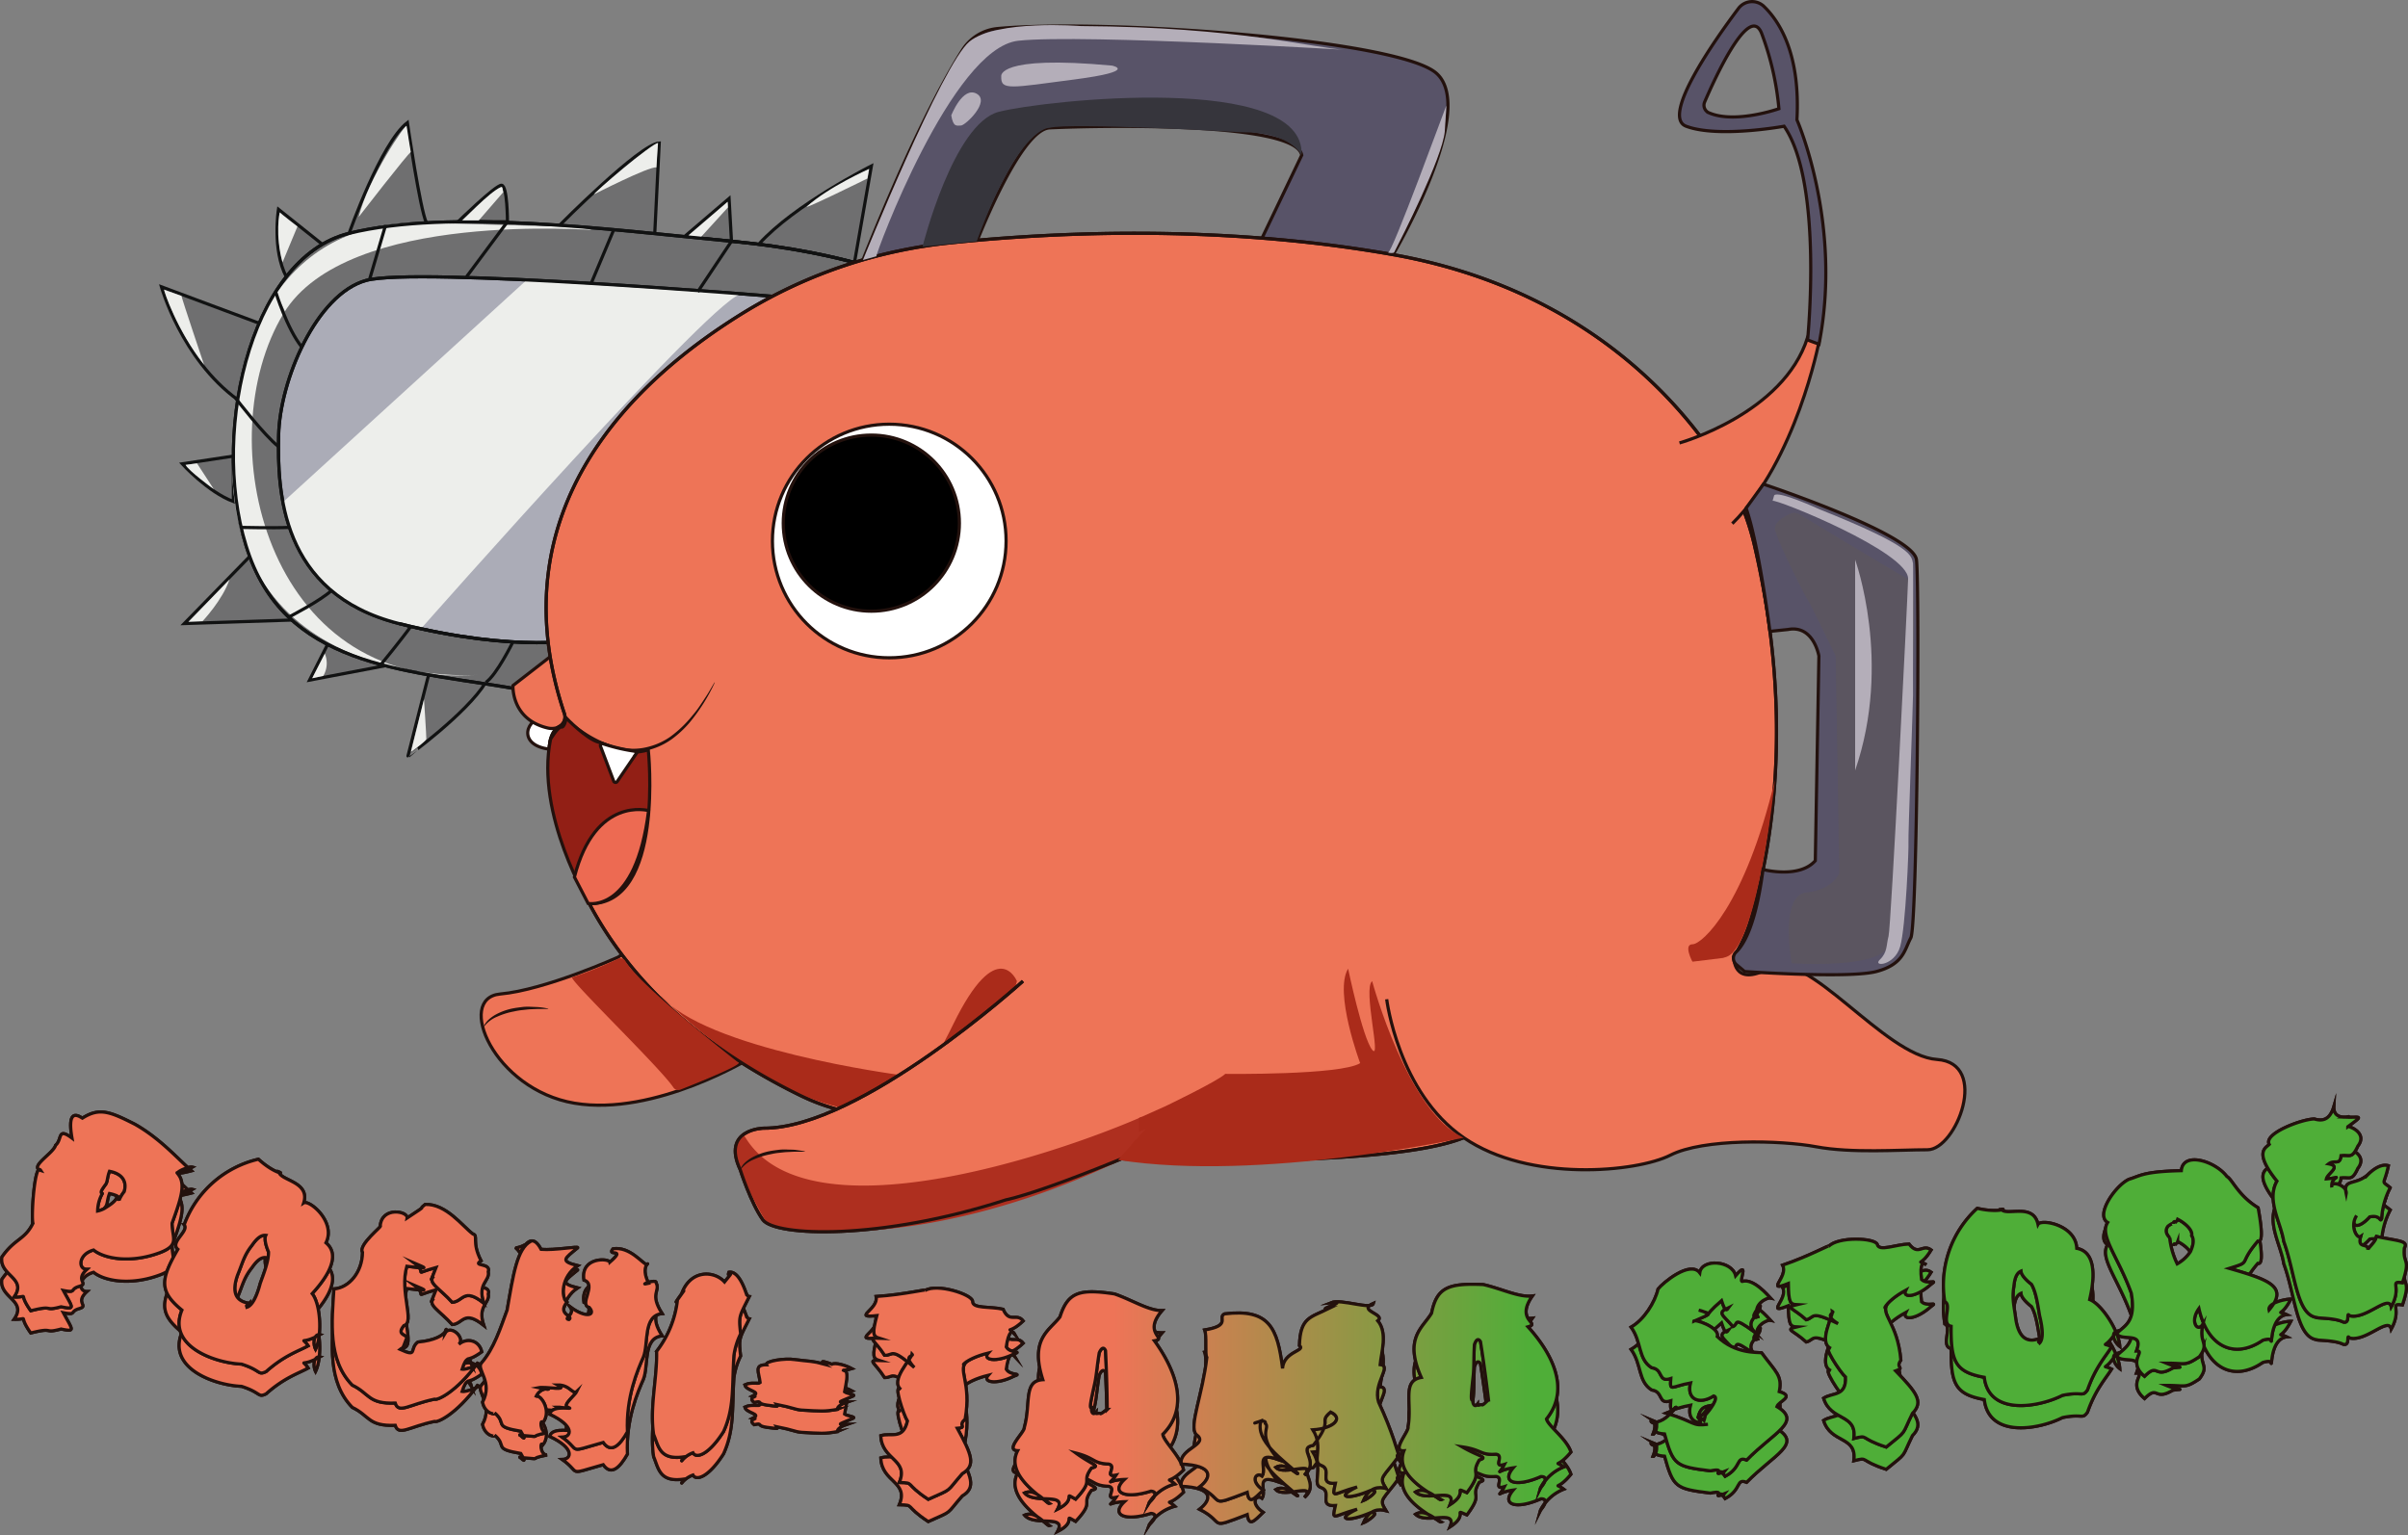 <svg id="Capa_1" data-name="Capa 1" xmlns="http://www.w3.org/2000/svg" xmlns:xlink="http://www.w3.org/1999/xlink" viewBox="0 0 757.67 483.09"><rect x="0" y="0" width="757.67" height="483.09" fill="#808080" stroke="none"/><defs><style>.cls-1{fill:#6f6f70;}.cls-1,.cls-4,.cls-5{stroke:#111212;}.cls-1,.cls-11,.cls-12,.cls-13,.cls-14,.cls-3,.cls-4,.cls-5,.cls-6,.cls-7{stroke-miterlimit:10;}.cls-2{fill:#edeeeb;}.cls-3{fill:#fff;}.cls-11,.cls-12,.cls-13,.cls-14,.cls-3,.cls-6,.cls-7{stroke:#23110d;}.cls-12,.cls-4,.cls-9{fill:none;}.cls-5{fill:#abacb7;}.cls-6{fill:#585368;}.cls-7{fill:#ee7457;}.cls-8{fill:#aa2b1a;}.cls-10{fill:#23110d;}.cls-13{fill:#921f15;}.cls-14{fill:#ed6a52;}.cls-15{fill:#36353c;}.cls-16{fill:#ae2f1f;}.cls-17{fill:#b4aeb9;}.cls-18{fill:#5b5560;}.cls-19{fill:url(#Degradado_sin_nombre_46);}.cls-20{fill:url(#Degradado_sin_nombre_46-2);}.cls-21{fill:url(#Degradado_sin_nombre_46-3);}.cls-22{fill:url(#Degradado_sin_nombre_46-4);}.cls-23{fill:url(#Degradado_sin_nombre_46-5);}.cls-24{fill:url(#Degradado_sin_nombre_46-6);}.cls-25{fill:url(#Degradado_sin_nombre_46-7);}.cls-26{fill:url(#Degradado_sin_nombre_46-8);}.cls-27{fill:url(#Degradado_sin_nombre_46-9);}.cls-28{fill:url(#Degradado_sin_nombre_46-10);}.cls-29{fill:url(#Degradado_sin_nombre_46-11);}.cls-30{fill:url(#Degradado_sin_nombre_46-12);}.cls-31{fill:url(#Degradado_sin_nombre_46-13);}.cls-32{fill:url(#Degradado_sin_nombre_46-14);}.cls-33{fill:url(#Degradado_sin_nombre_46-15);}.cls-34{fill:url(#Degradado_sin_nombre_46-16);}.cls-35{fill:url(#Degradado_sin_nombre_46-17);}.cls-36{fill:url(#Degradado_sin_nombre_46-18);}.cls-37{fill:url(#Degradado_sin_nombre_46-19);}.cls-38{fill:url(#Degradado_sin_nombre_46-20);}.cls-39{fill:url(#Degradado_sin_nombre_46-21);}.cls-40{fill:url(#Degradado_sin_nombre_46-22);}.cls-41{fill:url(#Degradado_sin_nombre_46-23);}.cls-42{fill:url(#Degradado_sin_nombre_46-24);}.cls-43{fill:url(#Degradado_sin_nombre_46-25);}.cls-44{fill:url(#Degradado_sin_nombre_46-26);}.cls-45{fill:url(#Degradado_sin_nombre_46-27);}.cls-46{fill:url(#Degradado_sin_nombre_46-28);}.cls-47{fill:url(#Degradado_sin_nombre_46-29);}.cls-48{fill:url(#Degradado_sin_nombre_46-30);}</style><linearGradient id="Degradado_sin_nombre_46" x1="182.64" y1="515.18" x2="1119.27" y2="515.18" gradientUnits="userSpaceOnUse"><stop offset="0.46" stop-color="#ee7457"/><stop offset="0.63" stop-color="#4fae38"/></linearGradient><linearGradient id="Degradado_sin_nombre_46-2" x1="182.55" y1="532.43" x2="971.87" y2="532.43" xlink:href="#Degradado_sin_nombre_46"/><linearGradient id="Degradado_sin_nombre_46-3" x1="186.11" y1="545.05" x2="943.13" y2="545.05" xlink:href="#Degradado_sin_nombre_46"/><linearGradient id="Degradado_sin_nombre_46-4" x1="171.09" y1="557.26" x2="988.33" y2="557.26" xlink:href="#Degradado_sin_nombre_46"/><linearGradient id="Degradado_sin_nombre_46-5" x1="153.5" y1="563.95" x2="1024.2" y2="563.95" xlink:href="#Degradado_sin_nombre_46"/><linearGradient id="Degradado_sin_nombre_46-6" x1="183.6" y1="569.85" x2="942.83" y2="569.85" xlink:href="#Degradado_sin_nombre_46"/><linearGradient id="Degradado_sin_nombre_46-7" x1="191.77" y1="572.56" x2="935.15" y2="572.56" xlink:href="#Degradado_sin_nombre_46"/><linearGradient id="Degradado_sin_nombre_46-8" x1="178.94" y1="574.69" x2="947.64" y2="574.69" xlink:href="#Degradado_sin_nombre_46"/><linearGradient id="Degradado_sin_nombre_46-9" x1="177.03" y1="575" x2="949.68" y2="575" xlink:href="#Degradado_sin_nombre_46"/><linearGradient id="Degradado_sin_nombre_46-10" x1="175" y1="572.77" x2="950.7" y2="572.77" xlink:href="#Degradado_sin_nombre_46"/><linearGradient id="Degradado_sin_nombre_46-11" x1="139.85" y1="565.03" x2="960.61" y2="565.03" xlink:href="#Degradado_sin_nombre_46"/><linearGradient id="Degradado_sin_nombre_46-12" x1="194.39" y1="556.63" x2="933.28" y2="556.63" xlink:href="#Degradado_sin_nombre_46"/><linearGradient id="Degradado_sin_nombre_46-13" x1="124.23" y1="545.24" x2="954.04" y2="545.24" xlink:href="#Degradado_sin_nombre_46"/><linearGradient id="Degradado_sin_nombre_46-14" x1="125.66" y1="533.05" x2="948.24" y2="533.05" xlink:href="#Degradado_sin_nombre_46"/><linearGradient id="Degradado_sin_nombre_46-15" x1="65.55" y1="516.21" x2="939.3" y2="516.21" xlink:href="#Degradado_sin_nombre_46"/><linearGradient id="Degradado_sin_nombre_46-16" x1="182.64" y1="508.18" x2="1119.27" y2="508.18" xlink:href="#Degradado_sin_nombre_46"/><linearGradient id="Degradado_sin_nombre_46-17" x1="182.55" y1="525.43" x2="971.87" y2="525.43" xlink:href="#Degradado_sin_nombre_46"/><linearGradient id="Degradado_sin_nombre_46-18" x1="186.11" y1="538.05" x2="943.13" y2="538.05" xlink:href="#Degradado_sin_nombre_46"/><linearGradient id="Degradado_sin_nombre_46-19" x1="171.09" y1="550.26" x2="988.33" y2="550.26" xlink:href="#Degradado_sin_nombre_46"/><linearGradient id="Degradado_sin_nombre_46-20" x1="153.5" y1="556.95" x2="1024.2" y2="556.95" xlink:href="#Degradado_sin_nombre_46"/><linearGradient id="Degradado_sin_nombre_46-21" x1="183.6" y1="562.85" x2="942.83" y2="562.85" xlink:href="#Degradado_sin_nombre_46"/><linearGradient id="Degradado_sin_nombre_46-22" x1="191.77" y1="565.56" x2="935.15" y2="565.56" xlink:href="#Degradado_sin_nombre_46"/><linearGradient id="Degradado_sin_nombre_46-23" x1="178.94" y1="567.69" x2="947.64" y2="567.69" xlink:href="#Degradado_sin_nombre_46"/><linearGradient id="Degradado_sin_nombre_46-24" x1="177.03" y1="568" x2="949.68" y2="568" xlink:href="#Degradado_sin_nombre_46"/><linearGradient id="Degradado_sin_nombre_46-25" x1="175" y1="565.77" x2="950.7" y2="565.77" xlink:href="#Degradado_sin_nombre_46"/><linearGradient id="Degradado_sin_nombre_46-26" x1="139.85" y1="558.03" x2="960.61" y2="558.03" xlink:href="#Degradado_sin_nombre_46"/><linearGradient id="Degradado_sin_nombre_46-27" x1="194.39" y1="549.63" x2="933.28" y2="549.63" xlink:href="#Degradado_sin_nombre_46"/><linearGradient id="Degradado_sin_nombre_46-28" x1="124.23" y1="538.24" x2="954.04" y2="538.24" xlink:href="#Degradado_sin_nombre_46"/><linearGradient id="Degradado_sin_nombre_46-29" x1="125.66" y1="526.05" x2="948.24" y2="526.05" xlink:href="#Degradado_sin_nombre_46"/><linearGradient id="Degradado_sin_nombre_46-30" x1="65.55" y1="509.21" x2="939.3" y2="509.21" xlink:href="#Degradado_sin_nombre_46"/></defs><path class="cls-1" d="M317,339.33l-6.49,25.53S328.8,351.64,335,341.7Z" transform="translate(-182.14 -126.94)"/><polygon class="cls-1" points="103.07 202.83 97.4 214.04 121.27 209.5 103.07 202.83"/><polygon class="cls-1" points="78.58 175.14 57.99 196.24 91.81 195.14 78.58 175.14"/><path class="cls-1" d="M451,209.55l5.32-30.37s-24.23,12.13-35.44,24.63Z" transform="translate(-182.14 -126.94)"/><polygon class="cls-1" points="215.39 74.45 229.4 62.47 230.16 75.92 215.39 74.45"/><path class="cls-1" d="M358.21,197.84s25.28-25.53,31.35-25.89c0,0-1.52,30.34-1.52,30.91S358.21,197.84,358.21,197.84Z" transform="translate(-182.14 -126.94)"/><path class="cls-1" d="M326.27,196.74s11.75-11.5,13.65-11.5,1.89,11.48,1.89,11.48Z" transform="translate(-182.14 -126.94)"/><path class="cls-1" d="M292,200.36s10-28.38,18.32-34.82c0,0,4,27.44,6,31.53Z" transform="translate(-182.14 -126.94)"/><path class="cls-1" d="M269.76,192.82s-2,12.64,2.45,21.23l11.35-10.22Z" transform="translate(-182.14 -126.94)"/><path class="cls-1" d="M255.58,270.48l-16.09,2.43s8,8.84,16.09,11.87Z" transform="translate(-182.14 -126.94)"/><path class="cls-1" d="M263.7,228.67,232.93,217.2s6.35,22.69,24,35.54Z" transform="translate(-182.14 -126.94)"/><path class="cls-1" d="M468.38,215.18c-.29.44-17.77-8.65-56.09-12.32-39.45-3.78-88.42-10.25-120.25-2.5s-44.46,65.85-31.32,101.72,51.73,35.8,86.75,42.16l16.32-20.43Z" transform="translate(-182.14 -126.94)"/><path class="cls-2" d="M271.36,225.59c-23.81,39.37-5.72,118.65,61.1,113.74-5.81.52-94.09,3.3-74.44-92.46,0,0,6.31-51.35,58.32-49.8,35.8,1.07,47.92,1,51.81,2.15C369.91,199.73,291.34,192.54,271.36,225.59Z" transform="translate(-182.14 -126.94)"/><path class="cls-3" d="M355,362.72s5.36-10.18-1-10.14S344.59,361.45,355,362.72Z" transform="translate(-182.14 -126.94)"/><path class="cls-4" d="M468.38,215.18c-.29.44-17.77-8.65-56.09-12.32" transform="translate(-182.14 -126.94)"/><path class="cls-5" d="M425.18,220.19s-112.17-9.31-127.83-5-27.16,31.44-27.54,48.69.38,49.84,37.9,59.31,58.35,4.93,58.35,4.93Z" transform="translate(-182.14 -126.94)"/><path class="cls-2" d="M347.72,215.18l-76.36,69.63c-.08-.46,2.36,33.13,43.15,40.1,0,0,95.6-108.41,101.15-105.33Z" transform="translate(-182.14 -126.94)"/><path class="cls-6" d="M620.46,207.09s26.78-45.47,13.65-57.09C621.94,139.24,529.63,132.81,496,135.93a14.64,14.64,0,0,0-11,6.76c-5.32,8.36-15.76,27.23-31.34,66.08l35-3.7s14.15-37.39,23.75-37.89,77.3-2.53,79.32,8.59l-12.5,26.12Z" transform="translate(-182.14 -126.94)"/><path class="cls-7" d="M376.68,428.15s-23,10.36-37.14,11.62-2.08,30.06,23.34,34.36,55.73-14.4,55.73-14.4l-36.33-35.62Z" transform="translate(-182.14 -126.94)"/><path class="cls-4" d="M425.18,220.19s-112.17-9.31-127.83-5-27.16,31.44-27.54,48.69.38,49.84,37.9,59.31,58.35,4.93,58.35,4.93Z" transform="translate(-182.14 -126.94)"/><path class="cls-4" d="M307.71,323.18c37.51,9.47,58.35,4.93,58.35,4.93" transform="translate(-182.14 -126.94)"/><path class="cls-4" d="M468.38,215.18c-.29.44-17.77-8.65-56.09-12.32-39.45-3.78-88.42-10.25-120.25-2.5s-44.46,65.85-31.32,101.72,51.73,35.8,86.75,42.16l16.32-20.43Z" transform="translate(-182.14 -126.94)"/><path class="cls-7" d="M357,332.27l-13.45,10.42s-.67,10.57,10.87,13.35a5.67,5.67,0,0,0,4.85-1.05,18,18,0,0,0,6.63-10.6C367.58,335.87,357,332.27,357,332.27Z" transform="translate(-182.14 -126.94)"/><path class="cls-7" d="M359.75,351.6a3.37,3.37,0,0,1-1.54,3.92c-1.5.84-3.13,2.77-3.26,7.2-.25,8,.21,70.56,79.05,109a64.54,64.54,0,0,0,17.32,5.61l82,14.2a3.34,3.34,0,0,0,.43.05c4.7.18,84.9,3.23,108.92-6.58,18-7.35,54.46-31.81,73-44.6A43.82,43.82,0,0,0,732.81,417c6.4-21.19,14.26-63,1.38-118.34A80.19,80.19,0,0,0,723.92,274c-12.85-20.37-43.42-56.26-103.46-66.92-55-9.76-108.39-6.94-139.37-3.7a154.39,154.39,0,0,0-64,21.36C382.2,245.91,338,286.84,359.75,351.6Z" transform="translate(-182.14 -126.94)"/><path class="cls-8" d="M502.11,435.73S496,420.7,482,449.44s-16.89,15.78-16.89,15.78-61.55-8.08-75.19-25.14c0,0,25.93,27.12,53.81,34.69s2.84.7,2.84.7l46.8-6.78Z" transform="translate(-182.14 -126.94)"/><path class="cls-9" d="M358.21,352.58" transform="translate(-182.14 -126.94)"/><path class="cls-9" d="M407,335.29" transform="translate(-182.14 -126.94)"/><path class="cls-10" d="M359.78,352.28a45.48,45.48,0,0,0,5.89,4.68,36.87,36.87,0,0,0,6.51,3.58,27,27,0,0,0,7,1.92,18.63,18.63,0,0,0,7.17-.55,21.33,21.33,0,0,0,6.55-3,35.85,35.85,0,0,0,5.49-4.9c.84-.9,1.62-1.88,2.41-2.84s1.48-2,2.18-3.05,1.4-2.08,2.05-3.15,1.27-2.18,1.92-3.26l.09.05A57.74,57.74,0,0,1,399,354.49a33,33,0,0,1-5.56,5.13,22.2,22.2,0,0,1-6.82,3.25,19.5,19.5,0,0,1-7.53.49,25.16,25.16,0,0,1-7.25-2.11,39.1,39.1,0,0,1-12.15-8.9Z" transform="translate(-182.14 -126.94)"/><circle class="cls-3" cx="279.8" cy="170.26" r="36.76"/><circle class="cls-11" cx="274.16" cy="164.64" r="27.71"/><path class="cls-7" d="M386.12,362.92" transform="translate(-182.14 -126.94)"/><path class="cls-12" d="M359.75,351.6a3.37,3.37,0,0,1-1.54,3.92c-1.5.84-3.13,2.77-3.26,7.2-.25,8,.21,70.56,79.05,109a64.54,64.54,0,0,0,17.32,5.61l82,14.2a3.34,3.34,0,0,0,.43.05c4.7.18,84.9,3.23,108.92-6.58,18-7.35,54.46-31.81,73-44.6A43.82,43.82,0,0,0,732.81,417c6.4-21.19,14.26-63,1.38-118.34A80.19,80.19,0,0,0,723.92,274c-12.85-20.37-43.42-56.26-103.46-66.92-55-9.76-108.39-6.94-139.37-3.7a154.39,154.39,0,0,0-64,21.36C382.2,245.91,338,286.84,359.75,351.6Z" transform="translate(-182.14 -126.94)"/><path class="cls-13" d="M386.12,362.92s5.19,48.8-18.55,48.42c0,0-17.08-28.09-12.2-51.75,0,0,2.36-4,3.4-3.82s1.53-2.86,1.53-2.86,6.35,6.63,10.25,7.64S379.32,365.1,386.12,362.92Z" transform="translate(-182.14 -126.94)"/><path class="cls-14" d="M386.22,382.05s-16.81-4.71-23.34,20.91l4.31,8.31S382.25,414.34,386.22,382.05Z" transform="translate(-182.14 -126.94)"/><path class="cls-8" d="M740.62,372.34S735.41,424,725.56,428s-10.87,1.67-10.87,1.67-3-5.55,0-5.55S731.18,412,740.62,372.34Z" transform="translate(-182.14 -126.94)"/><path class="cls-3" d="M371.12,361.87l4.12,10.9a.62.62,0,0,0,1.1.13l5.83-8.55a.63.63,0,0,0-.41-1,58,58,0,0,1-9.84-2.32A.62.62,0,0,0,371.12,361.87Z" transform="translate(-182.14 -126.94)"/><path class="cls-7" d="M727.71,428s-.51,10,11.24,3.57,36,27.66,52.67,28.8,6.06,28.42-3,28.42-23.87,1.14-35.05-.95-35.43-2.65-45.86,2.65-44.33,8.72-65-5.49-24.25-43.58-24.25-43.58" transform="translate(-182.14 -126.94)"/><path class="cls-7" d="M504,435.73S452.72,482.21,422.4,482c0,0-13.39.21-7.33,13.12,0,0,3.29,10.37,7.08,15.68s37.13,6.53,76.54-6.26c0,0,12.13-2.08,55.33-21" transform="translate(-182.14 -126.94)"/><path class="cls-7" d="M710.58,266.34s32.73-9.1,40.3-33.16l3.6,1.33s-7.16,37.34-27.28,57.22" transform="translate(-182.14 -126.94)"/><path class="cls-6" d="M747.54,164.65c1.13-20.8-5.51-31-10.39-35.7a5.36,5.36,0,0,0-8,.63c-7.35,9.8-24.5,34.08-16.47,37.09,10.11,3.79,30.82,0,30.82,0,12.38,17.94,7.39,67.27,7.39,67.27l3.6,1.32C761.94,197.24,747.54,164.65,747.54,164.65Zm-27.64-2.19a2.59,2.59,0,0,1-1.4-3.42c3.19-7.41,14.06-31.29,17.92-21.63a90.47,90.47,0,0,1,5.45,23.74S728.18,166,719.9,162.46Z" transform="translate(-182.14 -126.94)"/><path class="cls-6" d="M737,279.32s47.14,15.69,48.15,23.77.25,115.2-1.77,119-2.27,8.34-10.86,10.61-41.43,0-41.43,0l-2.58-2.18a2.63,2.63,0,0,1-.14-3.93c2.56-2.4,6.25-8.82,8.5-26,0,0,11.39,3,16.45-2.78l1.13-64.42s-1.64-9.85-9.72-8.34l-5.69.59s-3.5-27.44-7.5-38.77Z" transform="translate(-182.14 -126.94)"/><path class="cls-15" d="M472.42,204.54s9.68-38.71,24-42.41c14.15-3.66,96.68-12.6,95.24,13.64,0,0-3.31-7.33-18.71-7.2,0,0-54.3-3.16-60.61-1.39,0,0-9.39-.89-22.88,35.68Z" transform="translate(-182.14 -126.94)"/><path class="cls-16" d="M540.45,478.84c-25.5,11-104,38.11-123.73,6.15-1-1.59-2.84,1-3.1,2.85-.58,4,2.39,11.17,9.72,24,1.15,2,46.57,10.83,110.17-19.16a2,2,0,0,0,.72-.54l8.58-10A2,2,0,0,0,540.45,478.84Z" transform="translate(-182.14 -126.94)"/><path class="cls-12" d="M504,435.73S452.72,482.21,422.4,482c0,0-13.39.21-7.33,13.12,0,0,3.29,10.37,7.08,15.68s37.13,6.53,76.54-6.26c0,0,12.13-2.08,55.33-21" transform="translate(-182.14 -126.94)"/><path class="cls-8" d="M548.72,475.14s16.67-8,18.94-10.23c0,0,36.38.45,42.45-3.38,0,0-8.34-22.29-3.79-29.73,0,0,4.54,21.74,7.57,25.53s-3-19.33,0-21.6c0,0,11.21,41.61,28.8,49.26,0,0-64,14.05-108.76,7Z" transform="translate(-182.14 -126.94)"/><path class="cls-17" d="M457.87,207.6c-.22-.62,23.71-65.49,44.61-67.83,20.06-2.25,110.68,3.28,103.5,2.91-10.93-.57-33.71-7.26-83.79-7.54,0,0-26.47-2.11-35,4.86s-33.53,68.77-33.53,68.77Z" transform="translate(-182.14 -126.94)"/><path class="cls-17" d="M497.18,151s-1.69-6.82,34.87-3.41c0,0,8.52,1.7-11.76,4.35S497,155.49,497.18,151Z" transform="translate(-182.14 -126.94)"/><path class="cls-17" d="M481.45,163.26s3.6-9.28,8-6.82-3.6,10-4.93,10S482.1,167.09,481.45,163.26Z" transform="translate(-182.14 -126.94)"/><path class="cls-17" d="M618.82,206.46s1.8.33,2-.12c2.4-4.64,15.07-29.56,15.92-38l.48-8.13C637.31,159.6,619.86,207.67,618.82,206.46Z" transform="translate(-182.14 -126.94)"/><path class="cls-10" d="M415,495.05a6.59,6.59,0,0,1,1.65-2.31A11.87,11.87,0,0,1,419,491.1a19,19,0,0,1,5.32-1.88c.92-.18,1.85-.29,2.77-.41s1.86-.14,2.79-.09,1.85,0,2.77.14,1.84.24,2.74.44v.1l-2.73,0c-.91,0-1.82.08-2.73.11s-1.82.17-2.72.25-1.8.26-2.69.46a22.83,22.83,0,0,0-5.19,1.62,9.73,9.73,0,0,0-4.23,3.28Z" transform="translate(-182.14 -126.94)"/><path class="cls-10" d="M334.26,450.13a6.5,6.5,0,0,1,1.65-2.31,11.91,11.91,0,0,1,2.34-1.65,19,19,0,0,1,5.32-1.88c.92-.18,1.85-.29,2.78-.41s1.85-.14,2.78-.09,1.85.06,2.77.14,1.84.24,2.74.44v.1h-2.73c-.91,0-1.82.07-2.73.1s-1.81.17-2.72.26-1.8.25-2.69.45a23.15,23.15,0,0,0-5.19,1.62,9.73,9.73,0,0,0-4.23,3.28Z" transform="translate(-182.14 -126.94)"/><path class="cls-8" d="M394,469.16a1.84,1.84,0,0,0,2.28.69s19.34-7.58,18.23-8.45c-7.41-5.84-31.33-24.87-35.57-31.95a1.8,1.8,0,0,0-2.36-.74,124,124,0,0,1-14.39,5.82C360.83,435,389.93,463,394,469.16Z" transform="translate(-182.14 -126.94)"/><path class="cls-18" d="M748.35,288.82a3.15,3.15,0,0,0-3-.16c-1.94.91-4.93,2.67-4.74,4.72.28,3,10,22.17,10.33,22.36s8.81,17.72,8.81,17.72l1.1,68.21s-1.76,5.21-10.34,6.15-4.63,22.27-4.63,22.27,27,1.89,30.46-5.31,10.69-113.3,6.9-115.2C779.94,307.92,754.58,292.59,748.35,288.82Z" transform="translate(-182.14 -126.94)"/><path class="cls-17" d="M765.85,303.09s11.75,32.22,0,66.32Z" transform="translate(-182.14 -126.94)"/><path class="cls-17" d="M739.88,284.57c.77-.79,42.89,16.1,42.64,24.56-.21,7.21-5.39,109.7-6.15,112.45s-.27,5-2.73,7.37,4.61,2,6.38-4.1,2.76-31.64,2.61-32.84,1.49-45.3,1.43-46.21.13-41,0-41.55c-.55-2.47.12-5.24-29.37-17,0,0-13.22-6.1-14.32-4.39" transform="translate(-182.14 -126.94)"/><path class="cls-2" d="M369.09,188.08s17.06-8.73,19.59-8.48l.5-7.65C387.44,171.82,368.48,188,369.09,188.08Z" transform="translate(-182.14 -126.94)"/><path class="cls-2" d="M455.07,183.11l.52-3s-12.75,5.63-19.55,11.81C434.66,193.19,455.07,183.11,455.07,183.11Z" transform="translate(-182.14 -126.94)"/><polygon class="cls-2" points="229.04 65.28 220.67 74.47 216.63 74.08 228.95 63.51 229.04 65.28"/><path class="cls-2" d="M340.48,187.43l-7.7,8.88h-5.35c-.14.73,8.69-9.12,12.44-10.5C340.38,185.62,340.22,186.89,340.48,187.43Z" transform="translate(-182.14 -126.94)"/><path class="cls-2" d="M295,195.22s15.69-20.26,16.4-20.4c0,0-1.18-7.06-1.32-8.19S298,183,295,195.22Z" transform="translate(-182.14 -126.94)"/><path class="cls-2" d="M275.73,198.22s-5.3-4-5.49-4.4-1.57,7.29.8,15.67Z" transform="translate(-182.14 -126.94)"/><path class="cls-2" d="M239.24,220.07l-5.46-1.95c-.19.09,4,12.78,12.57,23.62C246.35,241.74,239.46,221.31,239.24,220.07Z" transform="translate(-182.14 -126.94)"/><path class="cls-2" d="M244.13,272.77l5.27,8.1s-8.06-5.82-8.86-7.62Z" transform="translate(-182.14 -126.94)"/><path class="cls-2" d="M254.33,309.34l-12.85,13.27,4.4-.18S252.25,315.68,254.33,309.34Z" transform="translate(-182.14 -126.94)"/><path class="cls-2" d="M284.34,332.65a7.88,7.88,0,0,1-.47,7l-3.51.76Z" transform="translate(-182.14 -126.94)"/><path class="cls-2" d="M315.55,347s.78,11.79.73,12.5-4.85,4.09-4.85,4.09Z" transform="translate(-182.14 -126.94)"/><line class="cls-1" x1="121.31" y1="70.91" x2="116.27" y2="87.99"/><line class="cls-1" x1="159.67" y1="69.78" x2="146.79" y2="87.1"/><line class="cls-1" x1="230.16" y1="75.92" x2="219.55" y2="91.83"/><line class="cls-1" x1="193.12" y1="72.28" x2="186.01" y2="89.19"/><path class="cls-1" d="M268.88,218.78s3.57,11.65,8.22,17.38" transform="translate(-182.14 -126.94)"/><path class="cls-1" d="M256.28,252.25s9.07,11.81,13.48,15.22" transform="translate(-182.14 -126.94)"/><path class="cls-1" d="M258,292.92s10.16.24,15.24,0" transform="translate(-182.14 -126.94)"/><path class="cls-1" d="M273.26,321s10-5.12,13.39-8.41" transform="translate(-182.14 -126.94)"/><path class="cls-1" d="M302,336.08s6.57-8,9.41-12" transform="translate(-182.14 -126.94)"/><path class="cls-1" d="M343.51,329S338.4,339.39,335,341.7" transform="translate(-182.14 -126.94)"/><polygon class="cls-8" points="358.31 351.9 366.58 348.19 368.09 351.72 358.31 356.28 358.31 351.9"/><path class="cls-7" d="M242.63,501.26c-5.7,3.25-5.41.21-3.74,3.36,1.21,2.9.29,6.32-2.62,14.29,0,4.55,2.42,6.75-3.48,9.13-9.36,3.62-17.81,2.06-21.2-.7-4.86,1.31-4.94,6.1-2.13,6.08-3.89,3.55.75,4.44-2.4,5.35s-.69,2.14-5,1.3c2.85,5.36,4,6.11-.7,5.13-5.78,1.55-1.9-.68-9.54,1.25-4.32-6.08-.07-4.21-5.23-4.31,4.25-6-4.79-6.73-3.84-12.59,4.08-5.87,7.17-5.31,9.77-10.62-.65-2,.57-19.58,2.45-16.62-3.74-1.15,4-5.38,4.67-7.94,2.17-1.83.44-5.76,5.16-2.23-1.72-9.81,2.23-6.88,3.26-6.29,5.35-3.41,8.64-2.06,16.47,1.89,7.9,4.45,13.5,10.85,17.83,14.67C233.48,504.73,241,500.85,242.63,501.26Zm-22.86,10.06a10.61,10.61,0,0,1,1.45-2.34c.93-3.24-.58-5.65-4.63-6.42-.74,1.95-.57,3-1.12,4-1.37,1.88-1.91,2.66-1.16,3.05a11.5,11.5,0,0,0-1.46,5.46,8.05,8.05,0,0,0,2.11-.78c1.46-.94,3.33-2,3.9-3.38C219.29,511.79,219.54,511.27,219.77,511.32Z" transform="translate(-182.14 -126.94)"/><path class="cls-7" d="M282.73,554c-6,3.37-5.71.38-3.64,3.49-3,1.66-7.5,3-13.22,8.11-2.66,1.28-1.49-.38-7.74-2.36-8.34-.34-23.44-5.59-18.74-17-7.22-5.93-6.77-9.57-1.28-19.13-2.64-2.19,3.64-5.69,2-7.72a32.74,32.74,0,0,1,23.34-20.62c4.84,4.4,8.29,4.71,6.46,4,.41,2.77,9.88,3,7.78,9.76,1.72-1.09,10.28,5.93,7,12.54,6.05,5-2.91,14.38-4.33,16,2.58,3.12,3.24,13,1.07,17.47C280.51,556.67,281,553.64,282.73,554Zm-22.09-9.89c-1.2,1.41-1,.27-.8,1.24,1.68-.5,3.12-3.44,4.18-7.49,1.14-3.21,2.69-7,2.61-9.92-.9-2.09-1.36-4.17-.85-5.22-1.89-.22-3.38,1.75-4.45,3.26-2.43,3.07-2.89,5.48-4.41,9.16C254.75,541.17,256.75,543.6,260.64,544.12Z" transform="translate(-182.14 -126.94)"/><path class="cls-7" d="M333.72,559.37c-5.22,3.86-5.12.8-3.25,3.78-.49-1.81-1.61-2.57-2.94,1.71,1.35.26,6.25-1.61,4.86-1.92-6.75,9.17-12.67,11.8-13.53,11.34-7.94,1.64-11.26,4.71-12.35,1.23-8.58.32-8-3-13.51-5.64-7.82-8-6.41-20.09-5.79-30.28,4.81-.34,8.94-5.3,9-11.54-1.45-2.34,6.63-8.51,5.56-8.24.54-6.33,8.85-4.63,8.46-2.53,7.61-5,2.82-2,5.69-4.28,6.61-.25,11.79,6.92,15,9.29,1.88.52-.52,2.41,2.58,8.43-3,1.89,3.24.56,2.26,3.45.57,3-3.48,3.6-1.42,9.86-6.34-5-6.4-.5-9.89-.23-4-4.42-7.87-6.22-5.86-8.2-1.06,1.37-1.05,2,.77-2.77-8.15,2.28-2.24,2-6.83-1.38,4,1.72,4.79,1.87-2.39,1-2.37,8.13,2.65,17.69-.92,18.67-2.4,2.9.64,2.81.93,3.76-1.59,4.19-.9,2.75-2.13,3.74,5.75,2.63,2.81-.12,5.6-2.31,10.88-1,9.05-6.37,8.55-2.79,1.71-2.9,6.5,1.51,4.32,3.5C329,554.92,332.88,555.63,333.72,559.37Z" transform="translate(-182.14 -126.94)"/><path class="cls-7" d="M349.19,524.58c-5.5,3.7-5.53.62-3.44,3.56,2.28-3.81,4.27-5.45,6.65-1,4.45.34,11.76-1.06,11.53-.53-4.2,3.44-5.72,4.24-.05,5.65-5.18,3.42-5.3,9.87-3.38,11.5-3.21,4,2.35,4.24.68,5.48-2.11-.33,2.18-1.54.37-4,5,3.74,8.22,2.65,6,.16-3.42-.82,2.58-7.28-1.66-8.6-1.17-7.34,7.86-6.9,8.13-5.61,5.51-4.81-1.15-1.6,1-4.22,5.26-.87,9.35,4.76,10.61,4.94,1.28-.84-2.18.32.59,5.92-3.93.9,2.78-1.7,2.39-.1,1.33,2.63-2.19,3.31,1.87,9.63-6.14.53-4.2,9.5-5.92,13.69-1.7,3.83-5.55,12.66-5,23.5-2.4,4.25-5.09,6.93-7.62,3.35-11.82,3.34-6.72,2.75-12.86-1.63,2.87-.06,4.09-3.47-3.94-7.26.67-3.38,8.79-1,5.55-2.27-1.54-.65,2.42-3.7,3.05-5-1.41,1.36-2.11-2-6.13-1.94,3.73,2-3.79.42-6.1.87,6.79,1.58,1-1.7-.85,3.11.83-2,5.54,3.91,2.21,8-.75-1.79-1,3.11,1.42,3.07-7.11,1.3-.06,1.41-8.53.78-.59-.9,2.94,3.27.26-1.26-9-1.54-4.11-2.3-8.25-5.8.56.66-3,.54-3.79-3.35,3.43-6.32-2-10.29-.38-12.29,4-4.57,6-11,8.11-16.67C343.64,535.13,344.83,526.84,349.19,524.58Z" transform="translate(-182.14 -126.94)"/><path class="cls-7" d="M417.88,542c-3.16,6.39-3.36,6-2.71,11.7a22.4,22.4,0,0,0-2.12,6.89c-.61,9.89.17,16.3-3.25,23.88-4.63,7.31-8.6,8.64-9.61,6.68-3.58,1.31-4.17,4.15-3,1.3-7.53,1.05-7.83-3.4-9.38-7.08-1.29-8.65,1.15-17.68.94-26.14a32.15,32.15,0,0,0,6.53-15.94c-1.91,2.21,4-5.84,1.31-2.07,2.74-7.77,10.22-7.47,13.52-3.82,3.82-4.72.55-.58,1.38-3.05,3.15-.56,5.12,5.7,5.69,7.39C416.76,540,417,541.93,417.88,542Z" transform="translate(-182.14 -126.94)"/><path class="cls-7" d="M450.16,564.67c-3,.9-3.4.09-1.81.89.56,1.32.14,3.12-.47,6.43.83.64,3.76.82,2.62,1.33-3.86,1.71-5.56,2-2,1.91-3.19,1.07-3.16,2.51-2.53,2.21-4.72.81-5.46.6-11.7.27-2.36-.26-2.35-.7-7.72-1.77.57.79.16.61-3.11.2-3.53-.48-1.09-1.49-4-.83-2.32-1.89,1.73-1.75-.29-2.08,2.71-1.35-2.21-1.54-2.65-3.45,2.1-1,4.36-.17,4.83-.69-.4-3.41-2-5.64,2-5.63-.62-1.14,5.83-2.14,8.86-1.63,4.93.65,5.34.35,9.43,1.46-2.17-1.64,1.3-.37,2.23,0C445.08,562.71,448.13,563.59,450.16,564.67Z" transform="translate(-182.14 -126.94)"/><path class="cls-7" d="M504.08,549.66c-4.81,4.53-5.12,1.45-2.68,4.09-.67-1.16-1.93-1.07-2.65,4.1,1.2,2.16,5.26,1.2,2.44,2.18-5.68,2.88-10,1.86-8.09-.28-8.12,2-9.05,5.3-6.66,2.57-3.3,2.58,1.51,6.46-.64,18.29-2.48,2,.83,2.57-2.45,2.83,4.43,8.17,6,11.67,1.55,14.29-5.35,6.11-2.67,4.48-10.69,8.07-7.74-5.11-4-5.18-9.1-5.29,3.12-7.38-5.56-7-5.82-14.74,3.31-1,7,1.44,8.39-4.6-1.17-1.79-4.68-12.31-2.05-9.92-3.54-2.83,3.32-9.61,3.5-11.15.83.84-3.18,0,.7,4.21-7.54-6.6-6.49-3.73-9.34-3.83-3.1-4.87-5.62-5.5-1.67-5.37-2-.63-2.25-1.43-.77-7.14-8,.9.67-1.94-.23-6,9.29-.61,16.71-2.59,15.41-1.88,3.73-2.34,14.79,1.24,14.93,3.37-.17,2.45,5.64,1.57,9.6,2.52C499.75,550.56,502,547,504.08,549.66Z" transform="translate(-182.14 -126.94)"/><path class="cls-7" d="M554.53,596.56c-5,4.91-5.55,1.82-2.77,4.43a13.9,13.9,0,0,0-8,5.83c.09-.25,3.68-3.32.53-3.6-8.22,2.62-12.74.48-8.33-3.68-5.62.17-5,2.24-2.64-1.38-4,.83.49-2.83-2.34-3.47-5-.19-4.14-1.87-10.34-3.46,5.2,3.83,7.9,4,4.93,4.71-3.48,4.71,1.16,3.25-5,9.8-4.42-2.49.75,0-5.65,3.14,2.92-5.48-7.31-1.41-10.37-5.08,3.45-1.63,7,3.44,7.71,3.26-6-4.22-13.23-10.2-9.9-16.58-4.21-.14,2.37-5.94,2.08-7.32,2.15-7.47-.42-14.62,5.83-15-4.17-13,2.12-15.42,5.4-19.77,2.49-7.84,6.2-8.86,17.11-7.23,5.63,1.93,10.74,5.31,15,5.24-6.32,7.22,1.86,8.78-2.42,9.5,6.15,8.52,11.48,20.59,2.65,29.42C548.16,587.51,553.64,592.28,554.53,596.56Zm-24-19c0-2.68-.13-10.34-.53-18.57-.44-1-1.15-1.19-2,.72-.71,4.26-.83,6.83-1.4,9.53-1.27,5.73-1.78,8-1,7.78-.19,1.16.38,2.45,1.32,1.45-.12.73.94,0,1.56.38C529.14,578.67,530.22,577.54,530.56,577.53Z" transform="translate(-182.14 -126.94)"/><path class="cls-7" d="M622.75,591.52c-5.54,7.79-6.94,6.94-4.54,10.84-2.18-.58-5.17-.52-7.06,3.84,1-.37,5.79-3.48,2.29-3.23-7.59,3.25-11.19,2.16-4.3-1.06-7.66,2.08-7.93,4-6.81-1.16-5.59.38-.86-4.23-4.35-5.59-3.34-1,.87-5.55-2.77-11.24,6.77-.43,9.75-3.67,5.6-5.6-4.12,3.48,1.22,2-5.44,10.48-5.29.9,2.27,5-2.81,9.43,4.09-4.85-6.56.32-9-2.5,3.1-1.79,7.06,2.68,6.89,1.91-4.83-4.5-13.39-10.15-11.57-16.5-5.3,2,2-1.33,1.41.81,1.6,1.41-2.75,3.46,4.12,11.36-7.69-2.75-3.56,2.62-5.14,5.16-1.79-1.4-4.11,1.45.31,4.44-2.89,2.8-4.39,4.59-5,.68-12.83,4.92-6.51,2.63-15-1.66,3.77-2.93,4.69-6.76-5.79-7.25-.62-5,9.14-6.08,4.69-9.35-2.29-2.56,2.09-12.51,3.39-24.19-.68-.92.1-6.68-.68-8.64,8.62-1.41,3.9-3.93,6.25-5.06,14.11-1.71,16.65,4.46,18.25,17.17.36-5.4,7.49-5.53,5.32-7.21.24-8.9,3.49-8.8,9.23-11.64-4.52.6,6.89-2.43.69-1.84,3.22-1.31,12.77,2.41,13.35.2-5.36,2.31,4,3.38,1.35,5.48,3.17,3.76,1.13,9.91.76,13.8,3.89.43-2.36,5.87-.49,11.82,4.43,9.5,5.82,15.32,7.22,19.44C622.66,593.4,620.56,591.72,622.75,591.52Z" transform="translate(-182.14 -126.94)"/><path class="cls-7" d="M676.42,590.91c-4.41,5.42-5.32,2.41-2.28,4.71a13.88,13.88,0,0,0-7.3,6.66c.07-.26,3.31-3.7.14-3.64-7.89,3.49-12.62,1.86-8.69-2.76-5.57.78-4.7,2.77-2.77-1.09-3.86,1.26.18-2.86-2.7-3.19-5,.35-4.32-1.42-10.66-2.32,5.58,3.24,8.29,3.17,5.41,4.15-3,5.05,1.5,3.1-3.88,10.27-4.67-2,.75-.05-5.28,3.74,2.31-5.77-7.43-.61-10.86-3.93,3.26-2,7.36,2.66,8,2.41-6.47-3.55-14.26-8.72-11.64-15.41-4.2.31,1.71-6.16,1.28-7.51,1.33-7.66-2-14.48,4.17-15.54-5.56-12.46.44-15.57,3.23-20.24,1.63-8.07,5.2-9.48,16.24-9,5.81,1.31,11.25,4.11,15.45,3.59-5.51,7.85,2.8,8.52-1.38,9.7,7.05,7.8,13.66,19.23,5.83,29C669.11,582.61,675.08,586.75,676.42,590.91Zm-25.91-16.33c-.31-2.65-1.24-10.26-2.53-18.4-.55-.95-1.27-1-1.93.93-.24,4.32-.08,6.89-.36,9.63-.64,5.83-.89,8.2-.16,7.85-.06,1.17.64,2.39,1.47,1.3,0,.74.94-.08,1.59.2C649.22,575.88,650.17,574.64,650.51,574.58Z" transform="translate(-182.14 -126.94)"/><path class="cls-7" d="M719.92,576.39c-3.44,5.43-4.3,2.4-1.6,4.6.86-2.57.42-4.36.47-1.73,1.1-1.24,4.49-5.52,2.58-6-4.63,2.94-8.65,1-7.3-4.1-6.12,1.13-6.55,2.93-6.21-1.38-4.15,1.36-2.21-2.92-6-3.39-4.37-2.72-3.09-8.1-6.49-12.78,4.07-2.33,7.52-7.79,8.48-12,1.48-1.89,10.06-9.09,13.12-5.08.6-4.56,10.14-3.93,11.28.92,4.44-5.23.87,2.08,2.1,1.78,3.47-1.08,8.11,4.43,8.85,5.22-1.13-.23-5.7,2-4,5.92-3.35,1.2,1.09-4.22.82-3.38-.17,3.09-5,4.51-2,8-7-5-4.69-2.36-6.61-1.57-3.27-3.83-5.11-4.23-1.31-6-.63.86-1,1.72-2.28-2.17-7,6-2,4.22-7.16,3,3.73,1.3,4.93.71-1.63,3.54,0-.93,8.35,1.88,7.43,4.78,5.75,5.5,12.36,4.91,13.94,5.1,4.47,6.1,6.6,7.12,5.57,12.23,5.07,1.52-.19,3-.74,4.71,8,4.82-.9,8-9.52,16.83-3.45-1.32-1.45,2.27-6.75,5.11-2.12-3.26-1.56.26-.18-1.54-5,2,1.37-1.38-4.48-.18-11-1.35-11.66-1.81-14.41-11.61-5.85-.41-.5-2.94-3.35-4.1,1.87,1.25.23,4.34-.31,4.22,2.14-5.1-2.09-4.52,0-3.62,3.56-.38,5-2.41,6.72-4.18.06-1.34,2.39-.74-2.49,1.14,9.61,3,7.86,4.14,13.06,3.52-4.66.12-.88.59-3.08-2.21C717.12,577.1,718.4,576.69,719.92,576.39Z" transform="translate(-182.14 -126.94)"/><path class="cls-7" d="M789.76,527.32c-3.47,5.65-4.58,2.76-1.52,4.66-1-.94-2.15-.52-1.5,4.65,1.75,1.77,5.43-.22,3,1.47-4.75,4.27-9.18,4.42-7.92,1.86-7.35,4-7.37,7.5-5.77,4.23-2.52,3.36,3.16,5.84,4.18,17.82-1.87,2.58,1.49,2.26-1.63,3.37,6.45,6.72,8.94,9.67,5.27,13.38-3.58,7.31-1.42,5-8.24,10.6-8.84-2.89-5.27-3.93-10.19-2.71,1.07-7.94-7.23-5.3-9.51-12.68,2.93-1.86,7.16-.46,6.91-6.65-1.6-1.43-7.77-10.65-4.59-9-4.18-1.8.68-10.15.45-11.68,1,.59-3.08.85,1.78,3.88-9-4.39-7.25-1.89-10-1.24-4.28-3.89-6.88-3.83-3-4.74-2.09-.1-2.56-.79-2.63-6.69-7.53,3,.14-2.05-1.81-5.74,8.83-3,15.49-6.89,14.43-5.86,3-3.24,14.64-2.71,15.34-.68.48,2.4,5.88,0,10-.11C785.81,529.34,787,525.31,789.76,527.32Z" transform="translate(-182.14 -126.94)"/><path class="cls-7" d="M848,553c-3.55,5.85-4.8,3.12-1.47,4.81-1.77,2.91-5.05,6.34-7.56,13.54-1.7,2.42-1.48.4-7.89,1.73-7.44,3.78-23.12,6.54-24.58-5.68-9.16-1.66-10.53-5-10.43-16.07-3.36-.62.39-6.75-2-7.73a32.69,32.69,0,0,1,10.21-29.38c6.35,1.47,9.51.06,7.57.34,1.71,2.23,10.08-2.19,11.54,4.73,1-1.8,11.86.15,12.19,7.53,7.73,1.42,4.49,14,4.06,16.12,3.78,1.47,9.19,9.78,9.48,14.72C847.41,556.38,846.3,553.53,848,553ZM824,555.14c-.36,1.82-.71.72-.09,1.47,1.22-1.25,1-4.52,0-8.57-.58-3.36-1.09-7.42-2.57-9.93-1.81-1.38-3.23-3-3.29-4.14-1.76.74-2.09,3.18-2.28,5-.62,3.87.16,6.19.63,10.14C817.4,555.44,820.32,556.59,824,555.14Z" transform="translate(-182.14 -126.94)"/><path class="cls-7" d="M902.93,542.79c-3.08,6-4.65,3.3-1.31,4.89-1.77.2-4.15,1.71-4.73,7.73-.53,1.74,1.12-.9-2.79.33-8.73,6-17.32,2.27-20.07-10-3,4.12-.45,7.71,1.24,5-1.45,6.1,2.27,5.64-1.1,10.16-4.62,3.11-4.28,2-10.43,2.05,4.61,1.91,5.86.88,2,1.54-5.89,3.5-4.39-1.83-8.82,2.59-5.52-4.65.49-8-2.54-8,2.48-6.3-4.61-2.85-6.24-5.42,2.44-2.62,6.2-3.4,4.62-12.74-4.1-11.45-10.16-18.13-7.43-22.26-4-2.34,2.48-11.68,6.72-13.59,3.45-1,4.24-2.42,16.45-2.7.52-6.1,10.56-3.1,14.33,1.85,1.66.85,3.53,6,9.82,9.82,1.08,6,1.64,11-.1,10.5-6.5,7.61-1.54,6.26-9,8.58,12.68,3.65,18.72,5.82,12.54,13.11C895.56,544,901.2,542.77,902.93,542.79Zm-35.59-25.14c-.43,1.19-.77.61-.22,1-.6-.36-1.13-.46-1.18.43,0-.11-.2-.38-1.66.75-.77,1-.89,2.16.54,3.66a24.91,24.91,0,0,0,2.37,8.22,12,12,0,0,0,4.2-3.89c.65-1.52,1.34-3.52.36-5.07C872.14,521.3,870.14,519.1,867.34,517.65Z" transform="translate(-182.14 -126.94)"/><path class="cls-7" d="M933.64,500.81c-1.36,6.44-2.47,4.45.58,6.92a23.72,23.72,0,0,0-2.7,9.65c-.6,1.52-.08-1.24-3.78-.47-3.42,3.86-6.3,3.39-4.1-.41-2.22,3.31.12,7.44,1.28,6.62-1.16,4.11,2.45,1.78,2.23,4.17.06-.56,3.68-3.7,2.28-4.31,7.23,1.62,10.59,1.33,9.22,3.75-.51,5.32,2.11,2.86-.59,10.89-4.35-.61,0,1.22-3.53,7.58-.82-4-8,4.16-13.12,2.8-1.16-1.47.36,2.63-2,2-2.73-1.38-8.51-1.14-8.48-1.46-6.23-1.07-6.53-13.79-10.2-23.89-.92-6-5.52-13-2.14-19-7.33-9.09-3.59-10.41-2.43-11.55-1.93-3.37,10.16-7.94,14.18-8,2.08.61,4.76.78,6.14-3.9-.28,5.24,6.94,2.49,3.95,3.34,4.3.17,5.6-.82.43,3,0-.41,6.46,1.83,3.17,6.08-1.92,4.13-2.44,2.66-5.3,3-.33,3.24-2,1.14-3.92,2.61,4.21.76-.39,3-.69,4.73,6.15-.56,1.24-1.27,1.72,2.67-.51-2.41,5-.55,4.52,2-1-4.62,2.48-2.67,6.28-5.55C925.39,505.87,929.78,499.66,933.64,500.81Z" transform="translate(-182.14 -126.94)"/><path class="cls-19" d="M242.63,501.26c-5.7,3.25-5.41.21-3.74,3.36,1.21,2.9.29,6.32-2.62,14.29,0,4.55,2.42,6.75-3.48,9.13-9.36,3.62-17.81,2.06-21.2-.7-4.86,1.31-4.94,6.1-2.13,6.08-3.89,3.55.75,4.44-2.4,5.35s-.69,2.14-5,1.3c2.85,5.36,4,6.11-.7,5.13-5.78,1.55-1.9-.68-9.54,1.25-4.32-6.08-.07-4.21-5.23-4.31,4.25-6-4.79-6.73-3.84-12.59,4.08-5.87,7.17-5.31,9.77-10.62-.65-2,.57-19.58,2.45-16.62-3.74-1.15,4-5.38,4.67-7.94,2.17-1.83.44-5.76,5.16-2.23-1.72-9.81,2.23-6.88,3.26-6.29,5.35-3.41,8.64-2.06,16.47,1.89,7.9,4.45,13.5,10.85,17.83,14.67C233.48,504.73,241,500.85,242.63,501.26Zm-22.86,10.06a10.61,10.61,0,0,1,1.45-2.34c.93-3.24-.58-5.65-4.63-6.42-.74,1.95-.57,3-1.12,4-1.37,1.88-1.91,2.66-1.16,3.05a11.5,11.5,0,0,0-1.46,5.46,8.05,8.05,0,0,0,2.11-.78c1.46-.94,3.33-2,3.9-3.38C219.29,511.79,219.54,511.27,219.77,511.32Z" transform="translate(-182.14 -126.94)"/><path class="cls-20" d="M282.73,554c-6,3.37-5.71.38-3.64,3.49-3,1.66-7.5,3-13.22,8.11-2.66,1.28-1.49-.38-7.74-2.36-8.34-.34-23.44-5.59-18.74-17-7.22-5.93-6.77-9.57-1.28-19.13-2.64-2.19,3.64-5.69,2-7.72a32.74,32.74,0,0,1,23.34-20.62c4.84,4.4,8.29,4.71,6.46,4,.41,2.77,9.88,3,7.78,9.76,1.72-1.09,10.28,5.93,7,12.54,6.05,5-2.91,14.38-4.33,16,2.58,3.12,3.24,13,1.07,17.47C280.51,556.67,281,553.64,282.73,554Zm-22.09-9.89c-1.2,1.41-1,.27-.8,1.24,1.68-.5,3.12-3.44,4.18-7.49,1.14-3.21,2.69-7,2.61-9.92-.9-2.09-1.36-4.17-.85-5.22-1.89-.22-3.38,1.75-4.45,3.26-2.43,3.07-2.89,5.48-4.41,9.16C254.75,541.17,256.75,543.6,260.64,544.12Z" transform="translate(-182.14 -126.94)"/><path class="cls-21" d="M333.72,559.37c-5.22,3.86-5.12.8-3.25,3.78-.49-1.81-1.61-2.57-2.94,1.71,1.35.26,6.25-1.61,4.86-1.92-6.75,9.17-12.67,11.8-13.53,11.34-7.94,1.64-11.26,4.71-12.35,1.23-8.58.32-8-3-13.51-5.64-7.82-8-6.41-20.09-5.79-30.28,4.81-.34,8.94-5.3,9-11.54-1.45-2.34,6.63-8.51,5.56-8.24.54-6.33,8.85-4.63,8.46-2.53,7.61-5,2.82-2,5.69-4.28,6.61-.25,11.79,6.92,15,9.29,1.88.52-.52,2.41,2.58,8.43-3,1.89,3.24.56,2.26,3.45.57,3-3.48,3.6-1.42,9.86-6.34-5-6.4-.5-9.89-.23-4-4.42-7.87-6.22-5.86-8.2-1.06,1.37-1.05,2,.77-2.77-8.15,2.28-2.24,2-6.83-1.38,4,1.72,4.79,1.87-2.39,1-2.37,8.13,2.65,17.69-.92,18.67-2.4,2.9.64,2.81.93,3.76-1.59,4.19-.9,2.75-2.13,3.74,5.75,2.63,2.81-.12,5.6-2.31,10.88-1,9.05-6.37,8.55-2.79,1.71-2.9,6.5,1.51,4.32,3.5C329,554.92,332.88,555.63,333.72,559.37Z" transform="translate(-182.14 -126.94)"/><path class="cls-22" d="M349.19,524.58c-5.5,3.7-5.53.62-3.44,3.56,2.28-3.81,4.27-5.45,6.65-1,4.45.34,11.76-1.06,11.53-.53-4.2,3.44-5.72,4.24-.05,5.65-5.18,3.42-5.3,9.87-3.38,11.5-3.21,4,2.35,4.24.68,5.48-2.11-.33,2.18-1.54.37-4,5,3.74,8.22,2.65,6,.16-3.42-.82,2.58-7.28-1.66-8.6-1.17-7.34,7.86-6.9,8.13-5.61,5.51-4.81-1.15-1.6,1-4.22,5.26-.87,9.35,4.76,10.61,4.94,1.28-.84-2.18.32.59,5.92-3.93.9,2.78-1.7,2.39-.1,1.33,2.63-2.19,3.31,1.87,9.63-6.14.53-4.2,9.5-5.92,13.69-1.7,3.83-5.55,12.66-5,23.5-2.4,4.25-5.09,6.93-7.62,3.35-11.82,3.34-6.72,2.75-12.86-1.63,2.87-.06,4.09-3.47-3.94-7.26.67-3.38,8.79-1,5.55-2.27-1.54-.65,2.42-3.7,3.05-5-1.41,1.36-2.11-2-6.13-1.94,3.73,2-3.79.42-6.1.87,6.79,1.58,1-1.7-.85,3.11.83-2,5.54,3.91,2.21,8-.75-1.79-1,3.11,1.42,3.07-7.11,1.3-.06,1.41-8.53.78-.59-.9,2.94,3.27.26-1.26-9-1.54-4.11-2.3-8.25-5.8.56.66-3,.54-3.79-3.35,3.43-6.32-2-10.29-.38-12.29,4-4.57,6-11,8.11-16.67C343.64,535.13,344.83,526.84,349.19,524.58Z" transform="translate(-182.14 -126.94)"/><path class="cls-23" d="M417.88,542c-3.16,6.39-3.36,6-2.71,11.7a22.4,22.4,0,0,0-2.12,6.89c-.61,9.89.17,16.3-3.25,23.88-4.63,7.31-8.6,8.64-9.61,6.68-3.58,1.31-4.17,4.15-3,1.3-7.53,1.05-7.83-3.4-9.38-7.08-1.29-8.65,1.15-17.68.94-26.14a32.15,32.15,0,0,0,6.53-15.94c-1.91,2.21,4-5.84,1.31-2.07,2.74-7.77,10.22-7.47,13.52-3.82,3.82-4.72.55-.58,1.38-3.05,3.15-.56,5.12,5.7,5.69,7.39C416.76,540,417,541.93,417.88,542Z" transform="translate(-182.14 -126.94)"/><path class="cls-24" d="M450.16,564.67c-3,.9-3.4.09-1.81.89.56,1.32.14,3.12-.47,6.43.83.64,3.76.82,2.62,1.33-3.86,1.71-5.56,2-2,1.91-3.19,1.07-3.16,2.51-2.53,2.21-4.72.81-5.46.6-11.7.27-2.36-.26-2.35-.7-7.72-1.77.57.79.16.61-3.11.2-3.53-.48-1.09-1.49-4-.83-2.32-1.89,1.73-1.75-.29-2.08,2.71-1.35-2.21-1.54-2.65-3.45,2.1-1,4.36-.17,4.83-.69-.4-3.41-2-5.64,2-5.63-.62-1.14,5.83-2.14,8.86-1.63,4.93.65,5.34.35,9.43,1.46-2.17-1.64,1.3-.37,2.23,0C445.08,562.71,448.13,563.59,450.16,564.67Z" transform="translate(-182.14 -126.94)"/><path class="cls-25" d="M504.08,549.66c-4.81,4.53-5.12,1.45-2.68,4.09-.67-1.16-1.93-1.07-2.65,4.1,1.2,2.16,5.26,1.2,2.44,2.18-5.68,2.88-10,1.86-8.09-.28-8.12,2-9.05,5.3-6.66,2.57-3.3,2.58,1.51,6.46-.64,18.29-2.48,2,.83,2.57-2.45,2.83,4.43,8.17,6,11.67,1.55,14.29-5.35,6.11-2.67,4.48-10.69,8.07-7.74-5.11-4-5.18-9.1-5.29,3.12-7.38-5.56-7-5.82-14.74,3.31-1,7,1.44,8.39-4.6-1.17-1.79-4.68-12.31-2.05-9.92-3.54-2.83,3.32-9.61,3.5-11.15.83.84-3.18,0,.7,4.21-7.54-6.6-6.49-3.73-9.34-3.83-3.1-4.87-5.62-5.5-1.67-5.37-2-.63-2.25-1.43-.77-7.14-8,.9.67-1.94-.23-6,9.29-.61,16.71-2.59,15.41-1.88,3.73-2.34,14.79,1.24,14.93,3.37-.17,2.45,5.64,1.57,9.6,2.52C499.75,550.56,502,547,504.08,549.66Z" transform="translate(-182.14 -126.94)"/><path class="cls-26" d="M554.53,596.56c-5,4.91-5.55,1.82-2.77,4.43a13.9,13.9,0,0,0-8,5.83c.09-.25,3.68-3.32.53-3.6-8.22,2.62-12.74.48-8.33-3.68-5.62.17-5,2.24-2.64-1.38-4,.83.49-2.83-2.34-3.47-5-.19-4.14-1.87-10.34-3.46,5.2,3.83,7.9,4,4.93,4.71-3.48,4.71,1.16,3.25-5,9.8-4.42-2.49.75,0-5.65,3.14,2.92-5.48-7.31-1.41-10.37-5.08,3.45-1.63,7,3.44,7.71,3.26-6-4.22-13.23-10.2-9.9-16.58-4.21-.14,2.37-5.94,2.08-7.32,2.15-7.47-.42-14.62,5.83-15-4.17-13,2.12-15.42,5.4-19.77,2.49-7.84,6.2-8.86,17.11-7.23,5.63,1.93,10.74,5.31,15,5.24-6.32,7.22,1.86,8.78-2.42,9.5,6.15,8.52,11.48,20.59,2.65,29.42C548.16,587.51,553.64,592.28,554.53,596.56Zm-24-19c0-2.68-.13-10.34-.53-18.57-.44-1-1.15-1.19-2,.72-.71,4.26-.83,6.83-1.4,9.53-1.27,5.73-1.78,8-1,7.78-.19,1.16.38,2.45,1.32,1.45-.12.73.94,0,1.56.38C529.14,578.67,530.22,577.54,530.56,577.53Z" transform="translate(-182.14 -126.94)"/><path class="cls-27" d="M622.75,591.52c-5.54,7.79-6.94,6.94-4.54,10.84-2.18-.58-5.17-.52-7.06,3.84,1-.37,5.79-3.48,2.29-3.23-7.59,3.25-11.19,2.16-4.3-1.06-7.66,2.08-7.93,4-6.81-1.16-5.59.38-.86-4.23-4.35-5.59-3.34-1,.87-5.55-2.77-11.24,6.77-.43,9.75-3.67,5.6-5.6-4.12,3.48,1.22,2-5.44,10.48-5.29.9,2.27,5-2.81,9.43,4.09-4.85-6.56.32-9-2.5,3.1-1.79,7.06,2.68,6.89,1.91-4.83-4.5-13.39-10.15-11.57-16.5-5.3,2,2-1.33,1.41.81,1.6,1.41-2.75,3.46,4.12,11.36-7.69-2.75-3.56,2.62-5.14,5.16-1.79-1.4-4.11,1.45.31,4.44-2.89,2.8-4.39,4.59-5,.68-12.83,4.92-6.51,2.63-15-1.66,3.77-2.93,4.69-6.76-5.79-7.25-.62-5,9.14-6.08,4.69-9.35-2.29-2.56,2.09-12.51,3.39-24.19-.68-.92.1-6.68-.68-8.64,8.62-1.41,3.9-3.93,6.25-5.06,14.11-1.71,16.65,4.46,18.25,17.17.36-5.4,7.49-5.53,5.32-7.21.24-8.9,3.49-8.8,9.23-11.64-4.52.6,6.89-2.43.69-1.84,3.22-1.31,12.77,2.41,13.35.2-5.36,2.31,4,3.38,1.35,5.48,3.17,3.76,1.13,9.91.76,13.8,3.89.43-2.36,5.87-.49,11.82,4.43,9.5,5.82,15.32,7.22,19.44C622.66,593.4,620.56,591.72,622.75,591.52Z" transform="translate(-182.14 -126.94)"/><path class="cls-28" d="M676.42,590.91c-4.41,5.42-5.32,2.41-2.28,4.71a13.88,13.88,0,0,0-7.3,6.66c.07-.26,3.31-3.7.14-3.64-7.89,3.49-12.62,1.86-8.69-2.76-5.57.78-4.7,2.77-2.77-1.09-3.86,1.26.18-2.86-2.7-3.19-5,.35-4.32-1.42-10.66-2.32,5.58,3.24,8.29,3.17,5.41,4.15-3,5.05,1.5,3.1-3.88,10.27-4.67-2,.75-.05-5.28,3.74,2.31-5.77-7.43-.61-10.86-3.93,3.26-2,7.36,2.66,8,2.41-6.47-3.55-14.26-8.72-11.64-15.41-4.2.31,1.71-6.16,1.28-7.51,1.33-7.66-2-14.48,4.17-15.54-5.56-12.46.44-15.57,3.23-20.24,1.63-8.07,5.2-9.48,16.24-9,5.81,1.31,11.25,4.11,15.45,3.59-5.51,7.85,2.8,8.52-1.38,9.7,7.05,7.8,13.66,19.23,5.83,29C669.11,582.61,675.08,586.75,676.42,590.91Zm-25.91-16.33c-.31-2.65-1.24-10.26-2.53-18.4-.55-.95-1.27-1-1.93.93-.24,4.32-.08,6.89-.36,9.63-.64,5.83-.89,8.2-.16,7.85-.06,1.17.64,2.39,1.47,1.3,0,.74.94-.08,1.59.2C649.22,575.88,650.17,574.64,650.51,574.58Z" transform="translate(-182.14 -126.94)"/><path class="cls-29" d="M719.92,576.39c-3.44,5.43-4.3,2.4-1.6,4.6.86-2.57.42-4.36.47-1.73,1.1-1.24,4.49-5.52,2.58-6-4.63,2.94-8.65,1-7.3-4.1-6.12,1.13-6.55,2.93-6.21-1.38-4.15,1.36-2.21-2.92-6-3.39-4.37-2.72-3.09-8.1-6.49-12.78,4.07-2.33,7.52-7.79,8.48-12,1.48-1.89,10.06-9.09,13.12-5.08.6-4.56,10.14-3.93,11.28.92,4.44-5.23.87,2.08,2.1,1.78,3.47-1.08,8.11,4.43,8.85,5.22-1.13-.23-5.7,2-4,5.92-3.35,1.2,1.09-4.22.82-3.38-.17,3.09-5,4.51-2,8-7-5-4.69-2.36-6.61-1.57-3.27-3.83-5.11-4.23-1.31-6-.63.86-1,1.72-2.28-2.17-7,6-2,4.22-7.16,3,3.73,1.3,4.93.71-1.63,3.54,0-.93,8.35,1.88,7.43,4.78,5.75,5.5,12.36,4.91,13.94,5.1,4.47,6.1,6.6,7.12,5.57,12.23,5.07,1.52-.19,3-.74,4.71,8,4.82-.9,8-9.52,16.83-3.45-1.32-1.45,2.27-6.75,5.11-2.12-3.26-1.56.26-.18-1.54-5,2,1.37-1.38-4.48-.18-11-1.35-11.66-1.81-14.41-11.61-5.85-.41-.5-2.94-3.35-4.1,1.87,1.25.23,4.34-.31,4.22,2.14-5.1-2.09-4.52,0-3.62,3.56-.38,5-2.41,6.72-4.18.06-1.34,2.39-.74-2.49,1.14,9.61,3,7.86,4.14,13.06,3.52-4.66.12-.88.59-3.08-2.21C717.12,577.1,718.4,576.69,719.92,576.39Z" transform="translate(-182.14 -126.94)"/><path class="cls-30" d="M789.76,527.32c-3.47,5.65-4.58,2.76-1.52,4.66-1-.94-2.15-.52-1.5,4.65,1.75,1.77,5.43-.22,3,1.47-4.75,4.27-9.18,4.42-7.92,1.86-7.35,4-7.37,7.5-5.77,4.23-2.52,3.36,3.16,5.84,4.18,17.82-1.87,2.58,1.49,2.26-1.63,3.37,6.45,6.72,8.94,9.67,5.27,13.38-3.58,7.31-1.42,5-8.24,10.6-8.84-2.89-5.27-3.93-10.19-2.71,1.07-7.94-7.23-5.3-9.51-12.68,2.93-1.86,7.16-.46,6.91-6.65-1.6-1.43-7.77-10.65-4.59-9-4.18-1.8.68-10.15.45-11.68,1,.59-3.08.85,1.78,3.88-9-4.39-7.25-1.89-10-1.24-4.28-3.89-6.88-3.83-3-4.74-2.09-.1-2.56-.79-2.63-6.69-7.53,3,.14-2.05-1.81-5.74,8.83-3,15.49-6.89,14.43-5.86,3-3.24,14.64-2.71,15.34-.68.48,2.4,5.88,0,10-.11C785.81,529.34,787,525.31,789.76,527.32Z" transform="translate(-182.14 -126.94)"/><path class="cls-31" d="M848,553c-3.55,5.85-4.8,3.12-1.47,4.81-1.77,2.91-5.05,6.34-7.56,13.54-1.7,2.42-1.48.4-7.89,1.73-7.44,3.78-23.12,6.54-24.58-5.68-9.16-1.66-10.53-5-10.43-16.07-3.36-.62.39-6.75-2-7.73a32.69,32.69,0,0,1,10.21-29.38c6.35,1.47,9.51.06,7.57.34,1.71,2.23,10.08-2.19,11.54,4.73,1-1.8,11.86.15,12.19,7.53,7.73,1.42,4.49,14,4.06,16.12,3.78,1.47,9.19,9.78,9.48,14.72C847.41,556.38,846.3,553.53,848,553ZM824,555.14c-.36,1.82-.71.72-.09,1.47,1.22-1.25,1-4.52,0-8.57-.58-3.36-1.09-7.42-2.57-9.93-1.81-1.38-3.23-3-3.29-4.14-1.76.74-2.09,3.18-2.28,5-.62,3.87.16,6.19.63,10.14C817.4,555.44,820.32,556.59,824,555.14Z" transform="translate(-182.14 -126.94)"/><path class="cls-32" d="M902.93,542.79c-3.08,6-4.65,3.3-1.31,4.89-1.77.2-4.15,1.71-4.73,7.73-.53,1.74,1.12-.9-2.79.33-8.73,6-17.32,2.27-20.07-10-3,4.12-.45,7.71,1.24,5-1.45,6.1,2.27,5.64-1.1,10.16-4.62,3.11-4.28,2-10.43,2.05,4.61,1.91,5.86.88,2,1.54-5.89,3.5-4.39-1.83-8.82,2.59-5.52-4.65.49-8-2.54-8,2.48-6.3-4.61-2.85-6.24-5.42,2.44-2.62,6.2-3.4,4.62-12.74-4.1-11.45-10.16-18.13-7.43-22.26-4-2.34,2.48-11.68,6.72-13.59,3.45-1,4.24-2.42,16.45-2.7.52-6.1,10.56-3.1,14.33,1.85,1.66.85,3.53,6,9.82,9.82,1.08,6,1.64,11-.1,10.5-6.5,7.61-1.54,6.26-9,8.58,12.68,3.65,18.72,5.82,12.54,13.11C895.56,544,901.2,542.77,902.93,542.79Zm-35.59-25.14c-.43,1.19-.77.61-.22,1-.6-.36-1.13-.46-1.18.43,0-.11-.2-.38-1.66.75-.77,1-.89,2.16.54,3.66a24.91,24.91,0,0,0,2.37,8.22,12,12,0,0,0,4.2-3.89c.65-1.52,1.34-3.52.36-5.07C872.14,521.3,870.14,519.1,867.34,517.65Z" transform="translate(-182.14 -126.94)"/><path class="cls-33" d="M933.64,500.81c-1.36,6.44-2.47,4.45.58,6.92a23.72,23.72,0,0,0-2.7,9.65c-.6,1.52-.08-1.24-3.78-.47-3.42,3.86-6.3,3.39-4.1-.41-2.22,3.31.12,7.44,1.28,6.62-1.16,4.11,2.45,1.78,2.23,4.17.06-.56,3.68-3.7,2.28-4.31,7.23,1.62,10.59,1.33,9.22,3.75-.51,5.32,2.11,2.86-.59,10.89-4.35-.61,0,1.22-3.53,7.58-.82-4-8,4.16-13.12,2.8-1.16-1.47.36,2.63-2,2-2.73-1.38-8.51-1.14-8.48-1.46-6.23-1.07-6.53-13.79-10.2-23.89-.92-6-5.52-13-2.14-19-7.33-9.09-3.59-10.41-2.43-11.55-1.93-3.37,10.16-7.94,14.18-8,2.08.61,4.76.78,6.14-3.9-.28,5.24,6.94,2.49,3.95,3.34,4.3.17,5.6-.82.43,3,0-.41,6.46,1.83,3.17,6.08-1.92,4.13-2.44,2.66-5.3,3-.33,3.24-2,1.14-3.92,2.61,4.21.76-.39,3-.69,4.73,6.15-.56,1.24-1.27,1.72,2.67-.51-2.41,5-.55,4.52,2-1-4.62,2.48-2.67,6.28-5.55C925.39,505.87,929.78,499.66,933.64,500.81Z" transform="translate(-182.14 -126.94)"/><path class="cls-12" d="M242.63,501.26c-5.7,3.25-5.41.21-3.74,3.36,1.21,2.9.29,6.32-2.62,14.29,0,4.55,2.42,6.75-3.48,9.13-9.36,3.62-17.81,2.06-21.2-.7-4.86,1.31-4.94,6.1-2.13,6.08-3.89,3.55.75,4.44-2.4,5.35s-.69,2.14-5,1.3c2.85,5.36,4,6.11-.7,5.13-5.78,1.55-1.9-.68-9.54,1.25-4.32-6.08-.07-4.21-5.23-4.31,4.25-6-4.79-6.73-3.84-12.59,4.08-5.87,7.17-5.31,9.77-10.62-.65-2,.57-19.58,2.45-16.62-3.74-1.15,4-5.38,4.67-7.94,2.17-1.83.44-5.76,5.16-2.23-1.72-9.81,2.23-6.88,3.26-6.29,5.35-3.41,8.64-2.06,16.47,1.89,7.9,4.45,13.5,10.85,17.83,14.67C233.48,504.73,241,500.85,242.63,501.26Zm-22.86,10.06a10.61,10.61,0,0,1,1.45-2.34c.93-3.24-.58-5.65-4.63-6.42-.74,1.95-.57,3-1.12,4-1.37,1.88-1.91,2.66-1.16,3.05a11.5,11.5,0,0,0-1.46,5.46,8.05,8.05,0,0,0,2.11-.78c1.46-.94,3.33-2,3.9-3.38C219.29,511.79,219.54,511.27,219.77,511.32Z" transform="translate(-182.14 -126.94)"/><path class="cls-12" d="M282.73,554c-6,3.37-5.71.38-3.64,3.49-3,1.66-7.5,3-13.22,8.11-2.66,1.28-1.49-.38-7.74-2.36-8.34-.34-23.44-5.59-18.74-17-7.22-5.93-6.77-9.57-1.28-19.13-2.64-2.19,3.64-5.69,2-7.72a32.74,32.74,0,0,1,23.34-20.62c4.84,4.4,8.29,4.71,6.46,4,.41,2.77,9.88,3,7.78,9.76,1.72-1.09,10.28,5.93,7,12.54,6.05,5-2.91,14.38-4.33,16,2.58,3.12,3.24,13,1.07,17.47C280.51,556.67,281,553.64,282.73,554Zm-22.09-9.89c-1.2,1.41-1,.27-.8,1.24,1.68-.5,3.12-3.44,4.18-7.49,1.14-3.21,2.69-7,2.61-9.92-.9-2.09-1.36-4.17-.85-5.22-1.89-.22-3.38,1.75-4.45,3.26-2.43,3.07-2.89,5.48-4.41,9.16C254.75,541.17,256.75,543.6,260.64,544.12Z" transform="translate(-182.14 -126.94)"/><path class="cls-12" d="M333.72,559.37c-5.22,3.86-5.12.8-3.25,3.78-.49-1.81-1.61-2.57-2.94,1.71,1.35.26,6.25-1.61,4.86-1.92-6.75,9.17-12.67,11.8-13.53,11.34-7.94,1.64-11.26,4.71-12.35,1.23-8.58.32-8-3-13.51-5.64-7.82-8-6.41-20.09-5.79-30.28,4.81-.34,8.94-5.3,9-11.54-1.45-2.34,6.63-8.51,5.56-8.24.54-6.33,8.85-4.63,8.46-2.53,7.61-5,2.82-2,5.69-4.28,6.61-.25,11.79,6.92,15,9.29,1.88.52-.52,2.41,2.58,8.43-3,1.89,3.24.56,2.26,3.45.57,3-3.48,3.6-1.42,9.86-6.34-5-6.4-.5-9.89-.23-4-4.42-7.87-6.22-5.86-8.2-1.06,1.37-1.05,2,.77-2.77-8.15,2.28-2.24,2-6.83-1.38,4,1.72,4.79,1.87-2.39,1-2.37,8.13,2.65,17.69-.92,18.67-2.4,2.9.64,2.81.93,3.76-1.59,4.19-.9,2.75-2.13,3.74,5.75,2.63,2.81-.12,5.6-2.31,10.88-1,9.05-6.37,8.55-2.79,1.71-2.9,6.5,1.51,4.32,3.5C329,554.92,332.88,555.63,333.72,559.37Z" transform="translate(-182.14 -126.94)"/><path class="cls-12" d="M349.19,524.58c-5.5,3.7-5.53.62-3.44,3.56,2.28-3.81,4.27-5.45,6.65-1,4.45.34,11.76-1.06,11.53-.53-4.2,3.44-5.72,4.24-.05,5.65-5.18,3.42-5.3,9.87-3.38,11.5-3.21,4,2.35,4.24.68,5.48-2.11-.33,2.18-1.54.37-4,5,3.74,8.22,2.65,6,.16-3.42-.82,2.58-7.28-1.66-8.6-1.17-7.34,7.86-6.9,8.13-5.61,5.51-4.81-1.15-1.6,1-4.22,5.26-.87,9.35,4.76,10.61,4.94,1.28-.84-2.18.32.59,5.92-3.93.9,2.78-1.7,2.39-.1,1.33,2.63-2.19,3.31,1.87,9.63-6.14.53-4.2,9.5-5.92,13.69-1.7,3.83-5.55,12.66-5,23.5-2.4,4.25-5.09,6.93-7.62,3.35-11.82,3.34-6.72,2.75-12.86-1.63,2.87-.06,4.09-3.47-3.94-7.26.67-3.38,8.79-1,5.55-2.27-1.54-.65,2.42-3.7,3.05-5-1.41,1.36-2.11-2-6.13-1.94,3.73,2-3.79.42-6.1.87,6.79,1.58,1-1.7-.85,3.11.83-2,5.54,3.91,2.21,8-.75-1.79-1,3.11,1.42,3.07-7.11,1.3-.06,1.41-8.53.78-.59-.9,2.94,3.27.26-1.26-9-1.54-4.11-2.3-8.25-5.8.56.66-3,.54-3.79-3.35,3.43-6.32-2-10.29-.38-12.29,4-4.57,6-11,8.11-16.67C343.64,535.13,344.83,526.84,349.19,524.58Z" transform="translate(-182.14 -126.94)"/><path class="cls-12" d="M417.88,542c-3.16,6.39-3.36,6-2.71,11.7a22.4,22.4,0,0,0-2.12,6.89c-.61,9.89.17,16.3-3.25,23.88-4.63,7.31-8.6,8.64-9.61,6.68-3.58,1.31-4.17,4.15-3,1.3-7.53,1.05-7.83-3.4-9.38-7.08-1.29-8.65,1.15-17.68.94-26.14a32.15,32.15,0,0,0,6.53-15.94c-1.91,2.21,4-5.84,1.31-2.07,2.74-7.77,10.22-7.47,13.52-3.82,3.82-4.72.55-.58,1.38-3.05,3.15-.56,5.12,5.7,5.69,7.39C416.76,540,417,541.93,417.88,542Z" transform="translate(-182.14 -126.94)"/><path class="cls-12" d="M450.16,564.67c-3,.9-3.4.09-1.81.89.56,1.32.14,3.12-.47,6.43.83.64,3.76.82,2.62,1.33-3.86,1.71-5.56,2-2,1.91-3.19,1.07-3.16,2.51-2.53,2.21-4.72.81-5.46.6-11.7.27-2.36-.26-2.35-.7-7.72-1.77.57.79.16.61-3.11.2-3.53-.48-1.09-1.49-4-.83-2.32-1.89,1.73-1.75-.29-2.08,2.71-1.35-2.21-1.54-2.65-3.45,2.1-1,4.36-.17,4.83-.69-.4-3.41-2-5.64,2-5.63-.62-1.14,5.83-2.14,8.86-1.63,4.93.65,5.34.35,9.43,1.46-2.17-1.64,1.3-.37,2.23,0C445.08,562.71,448.13,563.59,450.16,564.67Z" transform="translate(-182.14 -126.94)"/><path class="cls-12" d="M504.08,549.66c-4.81,4.53-5.12,1.45-2.68,4.09-.67-1.16-1.93-1.07-2.65,4.1,1.2,2.16,5.26,1.2,2.44,2.18-5.68,2.88-10,1.86-8.09-.28-8.12,2-9.05,5.3-6.66,2.57-3.3,2.58,1.51,6.46-.64,18.29-2.48,2,.83,2.57-2.45,2.83,4.43,8.17,6,11.67,1.55,14.29-5.35,6.11-2.67,4.48-10.69,8.07-7.74-5.11-4-5.18-9.1-5.29,3.12-7.38-5.56-7-5.82-14.74,3.31-1,7,1.44,8.39-4.6-1.17-1.79-4.68-12.31-2.05-9.92-3.54-2.83,3.32-9.61,3.5-11.15.83.84-3.18,0,.7,4.21-7.54-6.6-6.49-3.73-9.34-3.83-3.1-4.87-5.62-5.5-1.67-5.37-2-.63-2.25-1.43-.77-7.14-8,.9.67-1.94-.23-6,9.29-.61,16.71-2.59,15.41-1.88,3.73-2.34,14.79,1.24,14.93,3.37-.17,2.45,5.64,1.57,9.6,2.52C499.75,550.56,502,547,504.08,549.66Z" transform="translate(-182.14 -126.94)"/><path class="cls-12" d="M554.53,596.56c-5,4.91-5.55,1.82-2.77,4.43a13.9,13.9,0,0,0-8,5.83c.09-.25,3.68-3.32.53-3.6-8.22,2.62-12.74.48-8.33-3.68-5.62.17-5,2.24-2.64-1.38-4,.83.49-2.83-2.34-3.47-5-.19-4.14-1.87-10.34-3.46,5.2,3.83,7.9,4,4.93,4.71-3.48,4.71,1.16,3.25-5,9.8-4.42-2.49.75,0-5.65,3.14,2.92-5.48-7.31-1.41-10.37-5.08,3.45-1.63,7,3.44,7.71,3.26-6-4.22-13.23-10.2-9.9-16.58-4.21-.14,2.37-5.94,2.08-7.32,2.15-7.47-.42-14.62,5.83-15-4.17-13,2.12-15.42,5.4-19.77,2.49-7.84,6.2-8.86,17.11-7.23,5.63,1.93,10.74,5.31,15,5.24-6.32,7.22,1.86,8.78-2.42,9.5,6.15,8.52,11.48,20.59,2.65,29.42C548.16,587.51,553.64,592.28,554.53,596.56Zm-24-19c0-2.68-.13-10.34-.53-18.57-.44-1-1.15-1.19-2,.72-.71,4.26-.83,6.83-1.4,9.53-1.27,5.73-1.78,8-1,7.78-.19,1.16.38,2.45,1.32,1.45-.12.73.94,0,1.56.38C529.14,578.67,530.22,577.54,530.56,577.53Z" transform="translate(-182.14 -126.94)"/><path class="cls-12" d="M622.75,591.52c-5.54,7.79-6.94,6.94-4.54,10.84-2.18-.58-5.17-.52-7.06,3.84,1-.37,5.79-3.48,2.29-3.23-7.59,3.25-11.19,2.16-4.3-1.06-7.66,2.08-7.93,4-6.81-1.16-5.59.38-.86-4.23-4.35-5.59-3.34-1,.87-5.55-2.77-11.24,6.77-.43,9.75-3.67,5.6-5.6-4.12,3.48,1.22,2-5.44,10.48-5.29.9,2.27,5-2.81,9.43,4.09-4.85-6.56.32-9-2.5,3.1-1.79,7.06,2.68,6.89,1.91-4.83-4.5-13.39-10.15-11.57-16.5-5.3,2,2-1.33,1.41.81,1.6,1.41-2.75,3.46,4.12,11.36-7.69-2.75-3.56,2.62-5.14,5.16-1.79-1.4-4.11,1.45.31,4.44-2.89,2.8-4.39,4.59-5,.68-12.83,4.92-6.51,2.63-15-1.66,3.77-2.93,4.69-6.76-5.79-7.25-.62-5,9.14-6.08,4.69-9.35-2.29-2.56,2.09-12.51,3.39-24.19-.68-.92.1-6.68-.68-8.64,8.62-1.41,3.9-3.93,6.25-5.06,14.11-1.71,16.65,4.46,18.25,17.17.36-5.4,7.49-5.53,5.32-7.21.24-8.9,3.49-8.8,9.23-11.64-4.52.6,6.89-2.43.69-1.84,3.22-1.31,12.77,2.41,13.35.2-5.36,2.31,4,3.38,1.35,5.48,3.17,3.76,1.13,9.91.76,13.8,3.89.43-2.36,5.87-.49,11.82,4.43,9.5,5.82,15.32,7.22,19.44C622.66,593.4,620.56,591.72,622.75,591.52Z" transform="translate(-182.14 -126.94)"/><path class="cls-12" d="M676.42,590.91c-4.41,5.42-5.32,2.41-2.28,4.71a13.88,13.88,0,0,0-7.3,6.66c.07-.26,3.31-3.7.14-3.64-7.89,3.49-12.62,1.86-8.69-2.76-5.57.78-4.7,2.77-2.77-1.09-3.86,1.26.18-2.86-2.7-3.19-5,.35-4.32-1.42-10.66-2.32,5.58,3.24,8.29,3.17,5.41,4.15-3,5.05,1.5,3.1-3.88,10.27-4.67-2,.75-.05-5.28,3.74,2.31-5.77-7.43-.61-10.86-3.93,3.26-2,7.36,2.66,8,2.41-6.47-3.55-14.26-8.72-11.64-15.41-4.2.31,1.71-6.16,1.28-7.51,1.33-7.66-2-14.48,4.17-15.54-5.56-12.46.44-15.57,3.23-20.24,1.63-8.07,5.2-9.48,16.24-9,5.81,1.31,11.25,4.11,15.45,3.59-5.51,7.85,2.8,8.52-1.38,9.7,7.05,7.8,13.66,19.23,5.83,29C669.11,582.61,675.08,586.75,676.42,590.91Zm-25.91-16.33c-.31-2.65-1.24-10.26-2.53-18.4-.55-.95-1.27-1-1.93.93-.24,4.32-.08,6.89-.36,9.63-.64,5.83-.89,8.2-.16,7.85-.06,1.17.64,2.39,1.47,1.3,0,.74.94-.08,1.59.2C649.22,575.88,650.17,574.64,650.51,574.58Z" transform="translate(-182.14 -126.94)"/><path class="cls-12" d="M719.92,576.39c-3.44,5.43-4.3,2.4-1.6,4.6.86-2.57.42-4.36.47-1.73,1.1-1.24,4.49-5.52,2.58-6-4.63,2.94-8.65,1-7.3-4.1-6.12,1.13-6.55,2.93-6.21-1.38-4.15,1.36-2.21-2.92-6-3.39-4.37-2.72-3.09-8.1-6.49-12.78,4.07-2.33,7.52-7.79,8.48-12,1.48-1.89,10.06-9.09,13.12-5.08.6-4.56,10.14-3.93,11.28.92,4.44-5.23.87,2.08,2.1,1.78,3.47-1.08,8.11,4.43,8.85,5.22-1.13-.23-5.7,2-4,5.92-3.35,1.2,1.09-4.22.82-3.38-.17,3.09-5,4.51-2,8-7-5-4.69-2.36-6.61-1.57-3.27-3.83-5.11-4.23-1.31-6-.63.86-1,1.72-2.28-2.17-7,6-2,4.22-7.16,3,3.73,1.3,4.93.71-1.63,3.54,0-.93,8.35,1.88,7.43,4.78,5.75,5.5,12.36,4.91,13.94,5.1,4.47,6.1,6.6,7.12,5.57,12.23,5.07,1.52-.19,3-.74,4.71,8,4.82-.9,8-9.52,16.83-3.45-1.32-1.45,2.27-6.75,5.11-2.12-3.26-1.56.26-.18-1.54-5,2,1.37-1.38-4.48-.18-11-1.35-11.66-1.81-14.41-11.61-5.85-.41-.5-2.94-3.35-4.1,1.87,1.25.23,4.34-.31,4.22,2.14-5.1-2.09-4.52,0-3.62,3.56-.38,5-2.41,6.72-4.18.06-1.34,2.39-.74-2.49,1.14,9.61,3,7.86,4.14,13.06,3.52-4.66.12-.88.59-3.08-2.21C717.12,577.1,718.4,576.69,719.92,576.39Z" transform="translate(-182.14 -126.94)"/><path class="cls-12" d="M789.76,527.32c-3.47,5.65-4.58,2.76-1.52,4.66-1-.94-2.15-.52-1.5,4.65,1.75,1.77,5.43-.22,3,1.47-4.75,4.27-9.18,4.42-7.92,1.86-7.35,4-7.37,7.5-5.77,4.23-2.52,3.36,3.16,5.84,4.18,17.82-1.87,2.58,1.49,2.26-1.63,3.37,6.45,6.72,8.94,9.67,5.27,13.38-3.58,7.31-1.42,5-8.24,10.6-8.84-2.89-5.27-3.93-10.19-2.71,1.07-7.94-7.23-5.3-9.51-12.68,2.93-1.86,7.16-.46,6.91-6.65-1.6-1.43-7.77-10.65-4.59-9-4.18-1.8.68-10.15.45-11.68,1,.59-3.08.85,1.78,3.88-9-4.39-7.25-1.89-10-1.24-4.28-3.89-6.88-3.83-3-4.74-2.09-.1-2.56-.79-2.63-6.69-7.53,3,.14-2.05-1.81-5.74,8.83-3,15.49-6.89,14.43-5.86,3-3.24,14.64-2.71,15.34-.68.48,2.4,5.88,0,10-.11C785.81,529.34,787,525.31,789.76,527.32Z" transform="translate(-182.14 -126.94)"/><path class="cls-12" d="M848,553c-3.55,5.85-4.8,3.12-1.47,4.81-1.77,2.91-5.05,6.34-7.56,13.54-1.7,2.42-1.48.4-7.89,1.73-7.44,3.78-23.12,6.54-24.58-5.68-9.16-1.66-10.53-5-10.43-16.07-3.36-.62.39-6.75-2-7.73a32.69,32.69,0,0,1,10.21-29.38c6.35,1.47,9.51.06,7.57.34,1.71,2.23,10.08-2.19,11.54,4.73,1-1.8,11.86.15,12.19,7.53,7.73,1.42,4.49,14,4.06,16.12,3.78,1.47,9.19,9.78,9.48,14.72C847.41,556.38,846.3,553.53,848,553ZM824,555.14c-.36,1.82-.71.72-.09,1.47,1.22-1.25,1-4.52,0-8.57-.58-3.36-1.09-7.42-2.57-9.93-1.81-1.38-3.23-3-3.29-4.14-1.76.74-2.09,3.18-2.28,5-.62,3.87.16,6.19.63,10.14C817.4,555.44,820.32,556.59,824,555.14Z" transform="translate(-182.14 -126.94)"/><path class="cls-12" d="M902.93,542.79c-3.08,6-4.65,3.3-1.31,4.89-1.77.2-4.15,1.71-4.73,7.73-.53,1.74,1.12-.9-2.79.33-8.73,6-17.32,2.27-20.07-10-3,4.12-.45,7.71,1.24,5-1.45,6.1,2.27,5.64-1.1,10.16-4.62,3.11-4.28,2-10.43,2.05,4.61,1.91,5.86.88,2,1.54-5.89,3.5-4.39-1.83-8.82,2.59-5.52-4.65.49-8-2.54-8,2.48-6.3-4.61-2.85-6.24-5.42,2.44-2.62,6.2-3.4,4.62-12.74-4.1-11.45-10.16-18.13-7.43-22.26-4-2.34,2.48-11.68,6.72-13.59,3.45-1,4.24-2.42,16.45-2.7.52-6.1,10.56-3.1,14.33,1.85,1.66.85,3.53,6,9.82,9.82,1.08,6,1.64,11-.1,10.5-6.5,7.61-1.54,6.26-9,8.58,12.68,3.65,18.72,5.82,12.54,13.11C895.56,544,901.2,542.77,902.93,542.79Zm-35.59-25.14c-.43,1.19-.77.61-.22,1-.6-.36-1.13-.46-1.18.43,0-.11-.2-.38-1.66.75-.77,1-.89,2.16.54,3.66a24.91,24.91,0,0,0,2.37,8.22,12,12,0,0,0,4.2-3.89c.65-1.52,1.34-3.52.36-5.07C872.14,521.3,870.14,519.1,867.34,517.65Z" transform="translate(-182.14 -126.94)"/><path class="cls-12" d="M933.64,500.81c-1.36,6.44-2.47,4.45.58,6.92a23.72,23.72,0,0,0-2.7,9.65c-.6,1.52-.08-1.24-3.78-.47-3.42,3.86-6.3,3.39-4.1-.41-2.22,3.31.12,7.44,1.28,6.62-1.16,4.11,2.45,1.78,2.23,4.17.06-.56,3.68-3.7,2.28-4.31,7.23,1.62,10.59,1.33,9.22,3.75-.51,5.32,2.11,2.86-.59,10.89-4.35-.61,0,1.22-3.53,7.58-.82-4-8,4.16-13.12,2.8-1.16-1.47.36,2.63-2,2-2.73-1.38-8.51-1.14-8.48-1.46-6.23-1.07-6.53-13.79-10.2-23.89-.92-6-5.52-13-2.14-19-7.33-9.09-3.59-10.41-2.43-11.55-1.93-3.37,10.16-7.94,14.18-8,2.08.61,4.76.78,6.14-3.9-.28,5.24,6.94,2.49,3.95,3.34,4.3.17,5.6-.82.43,3,0-.41,6.46,1.83,3.17,6.08-1.92,4.13-2.44,2.66-5.3,3-.33,3.24-2,1.14-3.92,2.61,4.21.76-.39,3-.69,4.73,6.15-.56,1.24-1.27,1.72,2.67-.51-2.41,5-.55,4.52,2-1-4.62,2.48-2.67,6.28-5.55C925.39,505.87,929.78,499.66,933.64,500.81Z" transform="translate(-182.14 -126.94)"/><path class="cls-7" d="M242.63,494.26c-5.7,3.25-5.41.21-3.74,3.36,1.21,2.9.29,6.32-2.62,14.29,0,4.55,2.42,6.75-3.48,9.13-9.36,3.62-17.81,2.06-21.2-.7-4.86,1.31-4.94,6.1-2.13,6.08-3.89,3.55.75,4.44-2.4,5.35s-.69,2.14-5,1.3c2.85,5.36,4,6.11-.7,5.13-5.78,1.55-1.9-.68-9.54,1.25-4.32-6.08-.07-4.21-5.23-4.31,4.25-6-4.79-6.73-3.84-12.59,4.08-5.87,7.17-5.31,9.77-10.62-.65-2,.57-19.58,2.45-16.62-3.74-1.15,4-5.38,4.67-7.94,2.17-1.83.44-5.76,5.16-2.23-1.72-9.81,2.23-6.88,3.26-6.29,5.35-3.41,8.64-2.06,16.47,1.89,7.9,4.45,13.5,10.85,17.83,14.67C233.48,497.73,241,493.85,242.63,494.26Zm-22.86,10.06a10.61,10.61,0,0,1,1.45-2.34c.93-3.24-.58-5.65-4.63-6.42-.74,1.95-.57,3-1.12,4-1.37,1.88-1.91,2.66-1.16,3.05a11.5,11.5,0,0,0-1.46,5.46,8.05,8.05,0,0,0,2.11-.78c1.46-.94,3.33-2,3.9-3.38C219.29,504.79,219.54,504.27,219.77,504.32Z" transform="translate(-182.14 -126.94)"/><path class="cls-7" d="M282.73,547c-6,3.37-5.71.38-3.64,3.49-3,1.66-7.5,3-13.22,8.11-2.66,1.28-1.49-.38-7.74-2.36-8.34-.34-23.44-5.59-18.74-17-7.22-5.93-6.77-9.57-1.28-19.13-2.64-2.19,3.64-5.69,2-7.72a32.74,32.74,0,0,1,23.34-20.62c4.84,4.4,8.29,4.71,6.46,4,.41,2.77,9.88,3,7.78,9.76,1.72-1.09,10.28,5.93,7,12.54,6.05,5-2.91,14.38-4.33,16,2.58,3.12,3.24,13,1.07,17.47C280.51,549.67,281,546.64,282.73,547Zm-22.09-9.89c-1.2,1.41-1,.27-.8,1.24,1.68-.5,3.12-3.44,4.18-7.49,1.14-3.21,2.69-7,2.61-9.92-.9-2.09-1.36-4.17-.85-5.22-1.89-.22-3.38,1.75-4.45,3.26-2.43,3.07-2.89,5.48-4.41,9.16C254.75,534.17,256.75,536.6,260.64,537.12Z" transform="translate(-182.14 -126.94)"/><path class="cls-7" d="M333.72,552.37c-5.22,3.86-5.12.8-3.25,3.78-.49-1.81-1.61-2.57-2.94,1.71,1.35.26,6.25-1.61,4.86-1.92-6.75,9.17-12.67,11.8-13.53,11.34-7.94,1.64-11.26,4.71-12.35,1.23-8.58.32-8-3-13.51-5.64-7.82-8-6.41-20.09-5.79-30.28,4.81-.34,8.94-5.3,9-11.54-1.45-2.34,6.63-8.51,5.56-8.24.54-6.33,8.85-4.63,8.46-2.53,7.61-5,2.82-2,5.69-4.28,6.61-.25,11.79,6.92,15,9.29,1.88.52-.52,2.41,2.58,8.43-3,1.89,3.24.56,2.26,3.45.57,3-3.48,3.6-1.42,9.86-6.34-5-6.4-.5-9.89-.23-4-4.42-7.87-6.22-5.86-8.2-1.06,1.37-1.05,2,.77-2.77-8.15,2.28-2.24,2-6.83-1.38,4,1.72,4.79,1.87-2.39,1-2.37,8.13,2.65,17.69-.92,18.67-2.4,2.9.64,2.81.93,3.76-1.59,4.19-.9,2.75-2.13,3.74,5.75,2.63,2.81-.12,5.6-2.31,10.88-1,9.05-6.37,8.55-2.79,1.71-2.9,6.5,1.51,4.32,3.5C329,547.92,332.88,548.63,333.72,552.37Z" transform="translate(-182.14 -126.94)"/><path class="cls-7" d="M349.19,517.58c-5.5,3.7-5.53.62-3.44,3.56,2.28-3.81,4.27-5.45,6.65-1,4.45.34,11.76-1.06,11.53-.53-4.2,3.44-5.72,4.24-.05,5.65-5.18,3.42-5.3,9.87-3.38,11.5-3.21,4,2.35,4.24.68,5.48-2.11-.33,2.18-1.54.37-4,5,3.74,8.22,2.65,6,.16-3.42-.82,2.58-7.28-1.66-8.6-1.17-7.34,7.86-6.9,8.13-5.61,5.51-4.81-1.15-1.6,1-4.22,5.26-.87,9.35,4.76,10.61,4.94,1.28-.84-2.18.32.59,5.92-3.93.9,2.78-1.7,2.39-.1,1.33,2.63-2.19,3.31,1.87,9.63-6.14.53-4.2,9.5-5.92,13.69-1.7,3.83-5.55,12.66-5,23.5-2.4,4.25-5.09,6.93-7.62,3.35-11.82,3.34-6.72,2.75-12.86-1.63,2.87-.06,4.09-3.47-3.94-7.26.67-3.38,8.79-1,5.55-2.27-1.54-.65,2.42-3.7,3.05-5-1.41,1.36-2.11-2-6.13-1.94,3.73,2-3.79.42-6.1.87,6.79,1.58,1-1.7-.85,3.11.83-2,5.54,3.91,2.21,8-.75-1.79-1,3.11,1.42,3.07-7.11,1.3-.06,1.41-8.53.78-.59-.9,2.94,3.27.26-1.26-9-1.54-4.11-2.3-8.25-5.8.56.66-3,.54-3.79-3.35,3.43-6.32-2-10.29-.38-12.29,4-4.57,6-11,8.11-16.67C343.64,528.13,344.83,519.84,349.19,517.58Z" transform="translate(-182.14 -126.94)"/><path class="cls-7" d="M417.88,535c-3.16,6.39-3.36,6-2.71,11.7a22.4,22.4,0,0,0-2.12,6.89c-.61,9.89.17,16.3-3.25,23.88-4.63,7.31-8.6,8.64-9.61,6.68-3.58,1.31-4.17,4.15-3,1.3-7.53,1.05-7.83-3.4-9.38-7.08-1.29-8.65,1.15-17.68.94-26.14a32.15,32.15,0,0,0,6.53-15.94c-1.91,2.21,4-5.84,1.31-2.07,2.74-7.77,10.22-7.47,13.52-3.82,3.82-4.72.55-.58,1.38-3.05,3.15-.56,5.12,5.7,5.69,7.39C416.76,533,417,534.93,417.88,535Z" transform="translate(-182.14 -126.94)"/><path class="cls-7" d="M450.16,557.67c-3,.9-3.4.09-1.81.89.56,1.32.14,3.12-.47,6.43.83.64,3.76.82,2.62,1.33-3.86,1.71-5.56,2-2,1.91-3.19,1.07-3.16,2.51-2.53,2.21-4.72.81-5.46.6-11.7.27-2.36-.26-2.35-.7-7.72-1.77.57.79.16.61-3.11.2-3.53-.48-1.09-1.49-4-.83-2.32-1.89,1.73-1.75-.29-2.08,2.71-1.35-2.21-1.54-2.65-3.45,2.1-1,4.36-.17,4.83-.69-.4-3.41-2-5.64,2-5.63-.62-1.14,5.83-2.14,8.86-1.63,4.93.65,5.34.35,9.43,1.46-2.17-1.64,1.3-.37,2.23,0C445.08,555.71,448.13,556.59,450.16,557.67Z" transform="translate(-182.14 -126.94)"/><path class="cls-7" d="M504.08,542.66c-4.81,4.53-5.12,1.45-2.68,4.09-.67-1.16-1.93-1.07-2.65,4.1,1.2,2.16,5.26,1.2,2.44,2.18-5.68,2.88-10,1.86-8.09-.28-8.12,2-9.05,5.3-6.66,2.57-3.3,2.58,1.51,6.46-.64,18.29-2.48,2,.83,2.57-2.45,2.83,4.43,8.17,6,11.67,1.55,14.29-5.35,6.11-2.67,4.48-10.69,8.07-7.74-5.11-4-5.18-9.1-5.29,3.12-7.38-5.56-7-5.82-14.74,3.31-1,7,1.44,8.39-4.6-1.17-1.79-4.68-12.31-2.05-9.92-3.54-2.83,3.32-9.61,3.5-11.15.83.84-3.18,0,.7,4.21-7.54-6.6-6.49-3.73-9.34-3.83-3.1-4.87-5.62-5.5-1.67-5.37-2-.63-2.25-1.43-.77-7.14-8,.9.67-1.94-.23-6,9.29-.61,16.71-2.59,15.41-1.88,3.73-2.34,14.79,1.24,14.93,3.37-.17,2.45,5.64,1.57,9.6,2.52C499.75,543.56,502,540,504.08,542.66Z" transform="translate(-182.14 -126.94)"/><path class="cls-7" d="M554.53,589.56c-5,4.91-5.55,1.82-2.77,4.43a13.9,13.9,0,0,0-8,5.83c.09-.25,3.68-3.32.53-3.6-8.22,2.62-12.74.48-8.33-3.68-5.62.17-5,2.24-2.64-1.38-4,.83.49-2.83-2.34-3.47-5-.19-4.14-1.87-10.34-3.46,5.2,3.83,7.9,4,4.93,4.71-3.48,4.71,1.16,3.25-5,9.8-4.42-2.49.75,0-5.65,3.14,2.92-5.48-7.31-1.41-10.37-5.08,3.45-1.63,7,3.44,7.71,3.26-6-4.22-13.23-10.2-9.9-16.58-4.21-.14,2.37-5.94,2.08-7.32,2.15-7.47-.42-14.62,5.83-15-4.17-13,2.12-15.42,5.4-19.77,2.49-7.84,6.2-8.86,17.11-7.23,5.63,1.93,10.74,5.31,15,5.24-6.32,7.22,1.86,8.78-2.42,9.5,6.15,8.52,11.48,20.59,2.65,29.42C548.16,580.51,553.64,585.28,554.53,589.56Zm-24-19c0-2.68-.13-10.34-.53-18.57-.44-1-1.15-1.19-2,.72-.71,4.26-.83,6.83-1.4,9.53-1.27,5.73-1.78,8-1,7.78-.19,1.16.38,2.45,1.32,1.45-.12.73.94,0,1.56.38C529.14,571.67,530.22,570.54,530.56,570.53Z" transform="translate(-182.14 -126.94)"/><path class="cls-7" d="M622.75,584.52c-5.54,7.79-6.94,6.94-4.54,10.84-2.18-.58-5.17-.52-7.06,3.84,1-.37,5.79-3.48,2.29-3.23-7.59,3.25-11.19,2.16-4.3-1.06-7.66,2.08-7.93,4-6.81-1.16-5.59.38-.86-4.23-4.35-5.59-3.34-1,.87-5.55-2.77-11.24,6.77-.43,9.75-3.67,5.6-5.6-4.12,3.48,1.22,2-5.44,10.48-5.29.9,2.27,5-2.81,9.43,4.09-4.85-6.56.32-9-2.5,3.1-1.79,7.06,2.68,6.89,1.91-4.83-4.5-13.39-10.15-11.57-16.5-5.3,2,2-1.33,1.41.81,1.6,1.41-2.75,3.46,4.12,11.36-7.69-2.75-3.56,2.62-5.14,5.16-1.79-1.4-4.11,1.45.31,4.44-2.89,2.8-4.39,4.59-5,.68-12.83,4.92-6.51,2.63-15-1.66,3.77-2.93,4.69-6.76-5.79-7.25-.62-5,9.14-6.08,4.69-9.35-2.29-2.56,2.09-12.51,3.39-24.19-.68-.92.1-6.68-.68-8.64,8.62-1.41,3.9-3.93,6.25-5.06,14.11-1.71,16.65,4.46,18.25,17.17.36-5.4,7.49-5.53,5.32-7.21.24-8.9,3.49-8.8,9.23-11.64-4.52.6,6.89-2.43.69-1.84,3.22-1.31,12.77,2.41,13.35.2-5.36,2.31,4,3.38,1.35,5.48,3.17,3.76,1.13,9.91.76,13.8,3.89.43-2.36,5.87-.49,11.82,4.43,9.5,5.82,15.32,7.22,19.44C622.66,586.4,620.56,584.72,622.75,584.52Z" transform="translate(-182.14 -126.94)"/><path class="cls-7" d="M676.42,583.91c-4.41,5.42-5.32,2.41-2.28,4.71a13.88,13.88,0,0,0-7.3,6.66c.07-.26,3.31-3.7.14-3.64-7.89,3.49-12.62,1.86-8.69-2.76-5.57.78-4.7,2.77-2.77-1.09-3.86,1.26.18-2.86-2.7-3.19-5,.35-4.32-1.42-10.66-2.32,5.58,3.24,8.29,3.17,5.41,4.15-3,5.05,1.5,3.1-3.88,10.27-4.67-2,.75-.05-5.28,3.74,2.31-5.77-7.43-.61-10.86-3.93,3.26-2,7.36,2.66,8,2.41-6.47-3.55-14.26-8.72-11.64-15.41-4.2.31,1.71-6.16,1.28-7.51,1.33-7.66-2-14.48,4.17-15.54-5.56-12.46.44-15.57,3.23-20.24,1.63-8.07,5.2-9.48,16.24-9,5.81,1.31,11.25,4.11,15.45,3.59-5.51,7.85,2.8,8.52-1.38,9.7,7.05,7.8,13.66,19.23,5.83,29C669.11,575.61,675.08,579.75,676.42,583.91Zm-25.91-16.33c-.31-2.65-1.24-10.26-2.53-18.4-.55-.95-1.27-1-1.93.93-.24,4.32-.08,6.89-.36,9.63-.64,5.83-.89,8.2-.16,7.85-.06,1.17.64,2.39,1.47,1.3,0,.74.94-.08,1.59.2C649.22,568.88,650.17,567.64,650.51,567.58Z" transform="translate(-182.14 -126.94)"/><path class="cls-7" d="M719.92,569.39c-3.44,5.43-4.3,2.4-1.6,4.6.86-2.57.42-4.36.47-1.73,1.1-1.24,4.49-5.52,2.58-6-4.63,2.94-8.65,1-7.3-4.1-6.12,1.13-6.55,2.93-6.21-1.38-4.15,1.36-2.21-2.92-6-3.39-4.37-2.72-3.09-8.1-6.49-12.78,4.07-2.33,7.52-7.79,8.48-12,1.48-1.89,10.06-9.09,13.12-5.08.6-4.56,10.14-3.93,11.28.92,4.44-5.23.87,2.08,2.1,1.78,3.47-1.08,8.11,4.43,8.85,5.22-1.13-.23-5.7,2-4,5.92-3.35,1.2,1.09-4.22.82-3.38-.17,3.09-5,4.51-2,8-7-5-4.69-2.36-6.61-1.57-3.27-3.83-5.11-4.23-1.31-6-.63.86-1,1.72-2.28-2.17-7,6-2,4.22-7.16,3,3.73,1.3,4.93.71-1.63,3.54,0-.93,8.35,1.88,7.43,4.78,5.75,5.5,12.36,4.91,13.94,5.1,4.47,6.1,6.6,7.12,5.57,12.23,5.07,1.52-.19,3-.74,4.71,8,4.82-.9,8-9.52,16.83-3.45-1.32-1.45,2.27-6.75,5.11-2.12-3.26-1.56.26-.18-1.54-5,2,1.37-1.38-4.48-.18-11-1.35-11.66-1.81-14.41-11.61-5.85-.41-.5-2.94-3.35-4.1,1.87,1.25.23,4.34-.31,4.22,2.14-5.1-2.09-4.52,0-3.62,3.56-.38,5-2.41,6.72-4.18.06-1.34,2.39-.74-2.49,1.14,9.61,3,7.86,4.14,13.06,3.52-4.66.12-.88.59-3.08-2.21C717.12,570.1,718.4,569.69,719.92,569.39Z" transform="translate(-182.14 -126.94)"/><path class="cls-7" d="M789.76,520.32c-3.47,5.65-4.58,2.76-1.52,4.66-1-.94-2.15-.52-1.5,4.65,1.75,1.77,5.43-.22,3,1.47-4.75,4.27-9.18,4.42-7.92,1.86-7.35,4-7.37,7.5-5.77,4.23-2.52,3.36,3.16,5.84,4.18,17.82-1.87,2.58,1.49,2.26-1.63,3.37,6.45,6.72,8.94,9.67,5.27,13.38-3.58,7.31-1.42,5-8.24,10.6-8.84-2.89-5.27-3.93-10.19-2.71,1.07-7.94-7.23-5.3-9.51-12.68,2.93-1.86,7.16-.46,6.91-6.65-1.6-1.43-7.77-10.65-4.59-9-4.18-1.8.68-10.15.45-11.68,1,.59-3.08.85,1.78,3.88-9-4.39-7.25-1.89-10-1.24-4.28-3.89-6.88-3.83-3-4.74-2.09-.1-2.56-.79-2.63-6.69-7.53,3,.14-2.05-1.81-5.74,8.83-3,15.49-6.89,14.43-5.86,3-3.24,14.64-2.71,15.34-.68.48,2.4,5.88,0,10-.11C785.81,522.34,787,518.31,789.76,520.32Z" transform="translate(-182.14 -126.94)"/><path class="cls-7" d="M848,546c-3.55,5.85-4.8,3.12-1.47,4.81-1.77,2.91-5.05,6.34-7.56,13.54-1.7,2.42-1.48.4-7.89,1.73-7.44,3.78-23.12,6.54-24.58-5.68-9.16-1.66-10.53-5-10.43-16.07-3.36-.62.39-6.75-2-7.73a32.69,32.69,0,0,1,10.21-29.38c6.35,1.47,9.51.06,7.57.34,1.71,2.23,10.08-2.19,11.54,4.73,1-1.8,11.86.15,12.19,7.53,7.73,1.42,4.49,14,4.06,16.12,3.78,1.47,9.19,9.78,9.48,14.72C847.41,549.38,846.3,546.53,848,546ZM824,548.14c-.36,1.82-.71.72-.09,1.47,1.22-1.25,1-4.52,0-8.57-.58-3.36-1.09-7.42-2.57-9.93-1.81-1.38-3.23-3-3.29-4.14-1.76.74-2.09,3.18-2.28,5-.62,3.87.16,6.19.63,10.14C817.4,548.44,820.32,549.59,824,548.14Z" transform="translate(-182.14 -126.94)"/><path class="cls-7" d="M902.93,535.79c-3.08,6-4.65,3.3-1.31,4.89-1.77.2-4.15,1.71-4.73,7.73-.53,1.74,1.12-.9-2.79.33-8.73,6-17.32,2.27-20.07-10-3,4.12-.45,7.71,1.24,5-1.45,6.1,2.27,5.64-1.1,10.16-4.62,3.11-4.28,2-10.43,2.05,4.61,1.91,5.86.88,2,1.54-5.89,3.5-4.39-1.83-8.82,2.59-5.52-4.65.49-8-2.54-8,2.48-6.3-4.61-2.85-6.24-5.42,2.44-2.62,6.2-3.4,4.62-12.74-4.1-11.45-10.16-18.13-7.43-22.26-4-2.34,2.48-11.68,6.72-13.59,3.45-1,4.24-2.42,16.45-2.7.52-6.1,10.56-3.1,14.33,1.85,1.66.85,3.53,6,9.82,9.82,1.08,6,1.64,11-.1,10.5-6.5,7.61-1.54,6.26-9,8.58,12.68,3.65,18.72,5.82,12.54,13.11C895.56,537,901.2,535.77,902.93,535.79Zm-35.59-25.14c-.43,1.19-.77.61-.22,1-.6-.36-1.13-.46-1.18.43,0-.11-.2-.38-1.66.75-.77,1-.89,2.16.54,3.66a24.91,24.91,0,0,0,2.37,8.22,12,12,0,0,0,4.2-3.89c.65-1.52,1.34-3.52.36-5.07C872.14,514.3,870.14,512.1,867.34,510.65Z" transform="translate(-182.14 -126.94)"/><path class="cls-7" d="M933.64,493.81c-1.36,6.44-2.47,4.45.58,6.92a23.72,23.72,0,0,0-2.7,9.65c-.6,1.52-.08-1.24-3.78-.47-3.42,3.86-6.3,3.39-4.1-.41-2.22,3.31.12,7.44,1.28,6.62-1.16,4.11,2.45,1.78,2.23,4.17.06-.56,3.68-3.7,2.28-4.31,7.23,1.62,10.59,1.33,9.22,3.75-.51,5.32,2.11,2.86-.59,10.89-4.35-.61,0,1.22-3.53,7.58-.82-4-8,4.16-13.12,2.8-1.16-1.47.36,2.63-2,2-2.73-1.38-8.51-1.14-8.48-1.46-6.23-1.07-6.53-13.79-10.2-23.89-.92-6-5.52-13-2.14-19-7.33-9.09-3.59-10.41-2.43-11.55-1.93-3.37,10.16-7.94,14.18-8,2.08.61,4.76.78,6.14-3.9-.28,5.24,6.94,2.49,3.95,3.34,4.3.17,5.6-.82.43,3,0-.41,6.46,1.83,3.17,6.08-1.92,4.13-2.44,2.66-5.3,3-.33,3.24-2,1.14-3.92,2.61,4.21.76-.39,3-.69,4.73,6.15-.56,1.24-1.27,1.72,2.67-.51-2.41,5-.55,4.52,2-1-4.62,2.48-2.67,6.28-5.55C925.39,498.87,929.78,492.66,933.64,493.81Z" transform="translate(-182.14 -126.94)"/><path class="cls-34" d="M242.63,494.26c-5.7,3.25-5.41.21-3.74,3.36,1.21,2.9.29,6.32-2.62,14.29,0,4.55,2.42,6.75-3.48,9.13-9.36,3.62-17.81,2.06-21.2-.7-4.86,1.31-4.94,6.1-2.13,6.08-3.89,3.55.75,4.44-2.4,5.35s-.69,2.14-5,1.3c2.85,5.36,4,6.11-.7,5.13-5.78,1.55-1.9-.68-9.54,1.25-4.32-6.08-.07-4.21-5.23-4.31,4.25-6-4.79-6.73-3.84-12.59,4.08-5.87,7.17-5.31,9.77-10.62-.65-2,.57-19.58,2.45-16.62-3.74-1.15,4-5.38,4.67-7.94,2.17-1.83.44-5.76,5.16-2.23-1.72-9.81,2.23-6.88,3.26-6.29,5.35-3.41,8.64-2.06,16.47,1.89,7.9,4.45,13.5,10.85,17.83,14.67C233.48,497.73,241,493.85,242.63,494.26Zm-22.86,10.06a10.61,10.61,0,0,1,1.45-2.34c.93-3.24-.58-5.65-4.63-6.42-.74,1.95-.57,3-1.12,4-1.37,1.88-1.91,2.66-1.16,3.05a11.5,11.5,0,0,0-1.46,5.46,8.05,8.05,0,0,0,2.11-.78c1.46-.94,3.33-2,3.9-3.38C219.29,504.79,219.54,504.27,219.77,504.32Z" transform="translate(-182.14 -126.94)"/><path class="cls-35" d="M282.73,547c-6,3.37-5.71.38-3.64,3.49-3,1.66-7.5,3-13.22,8.11-2.66,1.28-1.49-.38-7.74-2.36-8.34-.34-23.44-5.59-18.74-17-7.22-5.93-6.77-9.57-1.28-19.13-2.64-2.19,3.64-5.69,2-7.72a32.74,32.74,0,0,1,23.34-20.62c4.84,4.4,8.29,4.71,6.46,4,.41,2.77,9.88,3,7.78,9.76,1.72-1.09,10.28,5.93,7,12.54,6.05,5-2.91,14.38-4.33,16,2.58,3.12,3.24,13,1.07,17.47C280.51,549.67,281,546.64,282.73,547Zm-22.09-9.89c-1.2,1.41-1,.27-.8,1.24,1.68-.5,3.12-3.44,4.18-7.49,1.14-3.21,2.69-7,2.61-9.92-.9-2.09-1.36-4.17-.85-5.22-1.89-.22-3.38,1.75-4.45,3.26-2.43,3.07-2.89,5.48-4.41,9.16C254.75,534.17,256.75,536.6,260.64,537.12Z" transform="translate(-182.14 -126.94)"/><path class="cls-36" d="M333.72,552.37c-5.22,3.86-5.12.8-3.25,3.78-.49-1.81-1.61-2.57-2.94,1.71,1.35.26,6.25-1.61,4.86-1.92-6.75,9.17-12.67,11.8-13.53,11.34-7.94,1.64-11.26,4.71-12.35,1.23-8.58.32-8-3-13.51-5.64-7.82-8-6.41-20.09-5.79-30.28,4.81-.34,8.94-5.3,9-11.54-1.45-2.34,6.63-8.51,5.56-8.24.54-6.33,8.85-4.63,8.46-2.53,7.61-5,2.82-2,5.69-4.28,6.61-.25,11.79,6.92,15,9.29,1.88.52-.52,2.41,2.58,8.43-3,1.89,3.24.56,2.26,3.45.57,3-3.48,3.6-1.42,9.86-6.34-5-6.4-.5-9.89-.23-4-4.42-7.87-6.22-5.86-8.2-1.06,1.37-1.05,2,.77-2.77-8.15,2.28-2.24,2-6.83-1.38,4,1.72,4.79,1.87-2.39,1-2.37,8.13,2.65,17.69-.92,18.67-2.4,2.9.64,2.81.93,3.76-1.59,4.19-.9,2.75-2.13,3.74,5.75,2.63,2.81-.12,5.6-2.31,10.88-1,9.05-6.37,8.55-2.79,1.71-2.9,6.5,1.51,4.32,3.5C329,547.92,332.88,548.63,333.72,552.37Z" transform="translate(-182.14 -126.94)"/><path class="cls-37" d="M349.19,517.58c-5.5,3.7-5.53.62-3.44,3.56,2.28-3.81,4.27-5.45,6.65-1,4.45.34,11.76-1.06,11.53-.53-4.2,3.44-5.72,4.24-.05,5.65-5.18,3.42-5.3,9.87-3.38,11.5-3.21,4,2.35,4.24.68,5.48-2.11-.33,2.18-1.54.37-4,5,3.74,8.22,2.65,6,.16-3.42-.82,2.58-7.28-1.66-8.6-1.17-7.34,7.86-6.9,8.13-5.61,5.51-4.81-1.15-1.6,1-4.22,5.26-.87,9.35,4.76,10.61,4.94,1.28-.84-2.18.32.59,5.92-3.93.9,2.78-1.7,2.39-.1,1.33,2.63-2.19,3.31,1.87,9.63-6.14.53-4.2,9.5-5.92,13.69-1.7,3.83-5.55,12.66-5,23.5-2.4,4.25-5.09,6.93-7.62,3.35-11.82,3.34-6.72,2.75-12.86-1.63,2.87-.06,4.09-3.47-3.94-7.26.67-3.38,8.79-1,5.55-2.27-1.54-.65,2.42-3.7,3.05-5-1.41,1.36-2.11-2-6.13-1.94,3.73,2-3.79.42-6.1.87,6.79,1.58,1-1.7-.85,3.11.83-2,5.54,3.91,2.21,8-.75-1.79-1,3.11,1.42,3.07-7.11,1.3-.06,1.41-8.53.78-.59-.9,2.94,3.27.26-1.26-9-1.54-4.11-2.3-8.25-5.8.56.66-3,.54-3.79-3.35,3.43-6.32-2-10.29-.38-12.29,4-4.57,6-11,8.11-16.67C343.64,528.13,344.83,519.84,349.19,517.58Z" transform="translate(-182.14 -126.94)"/><path class="cls-38" d="M417.88,535c-3.16,6.39-3.36,6-2.71,11.7a22.4,22.4,0,0,0-2.12,6.89c-.61,9.89.17,16.3-3.25,23.88-4.63,7.31-8.6,8.64-9.61,6.68-3.58,1.31-4.17,4.15-3,1.3-7.53,1.05-7.83-3.4-9.38-7.08-1.29-8.65,1.15-17.68.94-26.14a32.15,32.15,0,0,0,6.53-15.94c-1.91,2.21,4-5.84,1.31-2.07,2.74-7.77,10.22-7.47,13.52-3.82,3.82-4.72.55-.58,1.38-3.05,3.15-.56,5.12,5.7,5.69,7.39C416.76,533,417,534.93,417.88,535Z" transform="translate(-182.14 -126.94)"/><path class="cls-39" d="M450.16,557.67c-3,.9-3.4.09-1.81.89.56,1.32.14,3.12-.47,6.43.83.64,3.76.82,2.62,1.33-3.86,1.71-5.56,2-2,1.91-3.19,1.07-3.16,2.51-2.53,2.21-4.72.81-5.46.6-11.7.27-2.36-.26-2.35-.7-7.72-1.77.57.79.16.61-3.11.2-3.53-.48-1.09-1.49-4-.83-2.32-1.89,1.73-1.75-.29-2.08,2.71-1.35-2.21-1.54-2.65-3.45,2.1-1,4.36-.17,4.83-.69-.4-3.41-2-5.64,2-5.63-.62-1.14,5.83-2.14,8.86-1.63,4.93.65,5.34.35,9.43,1.46-2.17-1.64,1.3-.37,2.23,0C445.08,555.71,448.13,556.59,450.16,557.67Z" transform="translate(-182.14 -126.94)"/><path class="cls-40" d="M504.08,542.66c-4.81,4.53-5.12,1.45-2.68,4.09-.67-1.16-1.93-1.07-2.65,4.1,1.2,2.16,5.26,1.2,2.44,2.18-5.68,2.88-10,1.86-8.09-.28-8.12,2-9.05,5.3-6.66,2.57-3.3,2.58,1.51,6.46-.64,18.29-2.48,2,.83,2.57-2.45,2.83,4.43,8.17,6,11.67,1.55,14.29-5.35,6.11-2.67,4.48-10.69,8.07-7.74-5.11-4-5.18-9.1-5.29,3.12-7.38-5.56-7-5.82-14.74,3.31-1,7,1.44,8.39-4.6-1.17-1.79-4.68-12.31-2.05-9.92-3.54-2.83,3.32-9.61,3.5-11.15.83.84-3.18,0,.7,4.21-7.54-6.6-6.49-3.73-9.34-3.83-3.1-4.87-5.62-5.5-1.67-5.37-2-.63-2.25-1.43-.77-7.14-8,.9.67-1.94-.23-6,9.29-.61,16.71-2.59,15.41-1.88,3.73-2.34,14.79,1.24,14.93,3.37-.17,2.45,5.64,1.57,9.6,2.52C499.75,543.56,502,540,504.08,542.66Z" transform="translate(-182.14 -126.94)"/><path class="cls-41" d="M554.53,589.56c-5,4.91-5.55,1.82-2.77,4.43a13.9,13.9,0,0,0-8,5.83c.09-.25,3.68-3.32.53-3.6-8.22,2.62-12.74.48-8.33-3.68-5.62.17-5,2.24-2.64-1.38-4,.83.49-2.83-2.34-3.47-5-.19-4.14-1.87-10.34-3.46,5.2,3.83,7.9,4,4.93,4.71-3.48,4.71,1.16,3.25-5,9.8-4.42-2.49.75,0-5.65,3.14,2.92-5.48-7.31-1.41-10.37-5.08,3.45-1.63,7,3.44,7.71,3.26-6-4.22-13.23-10.2-9.9-16.58-4.21-.14,2.37-5.94,2.08-7.32,2.15-7.47-.42-14.62,5.83-15-4.17-13,2.12-15.42,5.4-19.77,2.49-7.84,6.2-8.86,17.11-7.23,5.63,1.93,10.74,5.31,15,5.24-6.32,7.22,1.86,8.78-2.42,9.5,6.15,8.52,11.48,20.59,2.65,29.42C548.16,580.51,553.64,585.28,554.53,589.56Zm-24-19c0-2.68-.13-10.34-.53-18.57-.44-1-1.15-1.19-2,.72-.71,4.26-.83,6.83-1.4,9.53-1.27,5.73-1.78,8-1,7.78-.19,1.16.38,2.45,1.32,1.45-.12.73.94,0,1.56.38C529.14,571.67,530.22,570.54,530.56,570.53Z" transform="translate(-182.14 -126.94)"/><path class="cls-42" d="M622.75,584.52c-5.54,7.79-6.94,6.94-4.54,10.84-2.18-.58-5.17-.52-7.06,3.84,1-.37,5.79-3.48,2.29-3.23-7.59,3.25-11.19,2.16-4.3-1.06-7.66,2.08-7.93,4-6.81-1.16-5.59.38-.86-4.23-4.35-5.59-3.34-1,.87-5.55-2.77-11.24,6.77-.43,9.75-3.67,5.6-5.6-4.12,3.48,1.22,2-5.44,10.48-5.29.9,2.27,5-2.81,9.43,4.09-4.85-6.56.32-9-2.5,3.1-1.79,7.06,2.68,6.89,1.91-4.83-4.5-13.39-10.15-11.57-16.5-5.3,2,2-1.33,1.41.81,1.6,1.41-2.75,3.46,4.12,11.36-7.69-2.75-3.56,2.62-5.14,5.16-1.79-1.4-4.11,1.45.31,4.44-2.89,2.8-4.39,4.59-5,.68-12.83,4.92-6.51,2.63-15-1.66,3.77-2.93,4.69-6.76-5.79-7.25-.62-5,9.14-6.08,4.69-9.35-2.29-2.56,2.09-12.51,3.39-24.19-.68-.92.1-6.68-.68-8.64,8.62-1.41,3.9-3.93,6.25-5.06,14.11-1.71,16.65,4.46,18.25,17.17.36-5.4,7.49-5.53,5.32-7.21.24-8.9,3.49-8.8,9.23-11.64-4.52.6,6.89-2.43.69-1.84,3.22-1.31,12.77,2.41,13.35.2-5.36,2.31,4,3.38,1.35,5.48,3.17,3.76,1.13,9.91.76,13.8,3.89.43-2.36,5.87-.49,11.82,4.43,9.5,5.82,15.32,7.22,19.44C622.66,586.4,620.56,584.72,622.75,584.52Z" transform="translate(-182.14 -126.94)"/><path class="cls-43" d="M676.42,583.91c-4.41,5.42-5.32,2.41-2.28,4.71a13.88,13.88,0,0,0-7.3,6.66c.07-.26,3.31-3.7.14-3.64-7.89,3.49-12.62,1.86-8.69-2.76-5.57.78-4.7,2.77-2.77-1.09-3.86,1.26.18-2.86-2.7-3.19-5,.35-4.32-1.42-10.66-2.32,5.58,3.24,8.29,3.17,5.41,4.15-3,5.05,1.5,3.1-3.88,10.27-4.67-2,.75-.05-5.28,3.74,2.31-5.77-7.43-.61-10.86-3.93,3.26-2,7.36,2.66,8,2.41-6.47-3.55-14.26-8.72-11.64-15.41-4.2.31,1.71-6.16,1.28-7.51,1.33-7.66-2-14.48,4.17-15.54-5.56-12.46.44-15.57,3.23-20.24,1.63-8.07,5.2-9.48,16.24-9,5.81,1.31,11.25,4.11,15.45,3.59-5.51,7.85,2.8,8.52-1.38,9.7,7.05,7.8,13.66,19.23,5.83,29C669.11,575.61,675.08,579.75,676.42,583.91Zm-25.91-16.33c-.31-2.65-1.24-10.26-2.53-18.4-.55-.95-1.27-1-1.93.93-.24,4.32-.08,6.89-.36,9.63-.64,5.83-.89,8.2-.16,7.85-.06,1.17.64,2.39,1.47,1.3,0,.74.94-.08,1.59.2C649.22,568.88,650.17,567.64,650.51,567.58Z" transform="translate(-182.14 -126.94)"/><path class="cls-44" d="M719.92,569.39c-3.44,5.43-4.3,2.4-1.6,4.6.86-2.57.42-4.36.47-1.73,1.1-1.24,4.49-5.52,2.58-6-4.63,2.94-8.65,1-7.3-4.1-6.12,1.13-6.55,2.93-6.21-1.38-4.15,1.36-2.21-2.92-6-3.39-4.37-2.72-3.09-8.1-6.49-12.78,4.07-2.33,7.52-7.79,8.48-12,1.48-1.89,10.06-9.09,13.12-5.08.6-4.56,10.14-3.93,11.28.92,4.44-5.23.87,2.08,2.1,1.78,3.47-1.08,8.11,4.43,8.85,5.22-1.13-.23-5.7,2-4,5.92-3.35,1.2,1.09-4.22.82-3.38-.17,3.09-5,4.51-2,8-7-5-4.69-2.36-6.61-1.57-3.27-3.83-5.11-4.23-1.31-6-.63.86-1,1.72-2.28-2.17-7,6-2,4.22-7.16,3,3.73,1.3,4.93.71-1.63,3.54,0-.93,8.35,1.88,7.43,4.78,5.75,5.5,12.36,4.91,13.94,5.1,4.47,6.1,6.6,7.12,5.57,12.23,5.07,1.52-.19,3-.74,4.71,8,4.82-.9,8-9.52,16.83-3.45-1.32-1.45,2.27-6.75,5.11-2.12-3.26-1.56.26-.18-1.54-5,2,1.37-1.38-4.48-.18-11-1.35-11.66-1.81-14.41-11.61-5.85-.41-.5-2.94-3.35-4.1,1.87,1.25.23,4.34-.31,4.22,2.14-5.1-2.09-4.52,0-3.62,3.56-.38,5-2.41,6.72-4.18.06-1.34,2.39-.74-2.49,1.14,9.61,3,7.86,4.14,13.06,3.52-4.66.12-.88.59-3.08-2.21C717.12,570.1,718.4,569.69,719.92,569.39Z" transform="translate(-182.14 -126.94)"/><path class="cls-45" d="M789.76,520.32c-3.47,5.65-4.58,2.76-1.52,4.66-1-.94-2.15-.52-1.5,4.65,1.75,1.77,5.43-.22,3,1.47-4.75,4.27-9.18,4.42-7.92,1.86-7.35,4-7.37,7.5-5.77,4.23-2.52,3.36,3.16,5.84,4.18,17.82-1.87,2.58,1.49,2.26-1.63,3.37,6.45,6.72,8.94,9.67,5.27,13.38-3.58,7.31-1.42,5-8.24,10.6-8.84-2.89-5.27-3.93-10.19-2.71,1.07-7.94-7.23-5.3-9.51-12.68,2.93-1.86,7.16-.46,6.91-6.65-1.6-1.43-7.77-10.65-4.59-9-4.18-1.8.68-10.15.45-11.68,1,.59-3.08.85,1.78,3.88-9-4.39-7.25-1.89-10-1.24-4.28-3.89-6.88-3.83-3-4.74-2.09-.1-2.56-.79-2.63-6.69-7.53,3,.14-2.05-1.81-5.74,8.83-3,15.49-6.89,14.43-5.86,3-3.24,14.64-2.71,15.34-.68.48,2.4,5.88,0,10-.11C785.81,522.34,787,518.31,789.76,520.32Z" transform="translate(-182.14 -126.94)"/><path class="cls-46" d="M848,546c-3.55,5.85-4.8,3.12-1.47,4.81-1.77,2.91-5.05,6.34-7.56,13.54-1.7,2.42-1.48.4-7.89,1.73-7.44,3.78-23.12,6.54-24.58-5.68-9.16-1.66-10.53-5-10.43-16.07-3.36-.62.39-6.75-2-7.73a32.69,32.69,0,0,1,10.21-29.38c6.35,1.47,9.51.06,7.57.34,1.71,2.23,10.08-2.19,11.54,4.73,1-1.8,11.86.15,12.19,7.53,7.73,1.42,4.49,14,4.06,16.12,3.78,1.47,9.19,9.78,9.48,14.72C847.41,549.38,846.3,546.53,848,546ZM824,548.14c-.36,1.82-.71.72-.09,1.47,1.22-1.25,1-4.52,0-8.57-.58-3.36-1.09-7.42-2.57-9.93-1.81-1.38-3.23-3-3.29-4.14-1.76.74-2.09,3.18-2.28,5-.62,3.87.16,6.19.63,10.14C817.4,548.44,820.32,549.59,824,548.14Z" transform="translate(-182.14 -126.94)"/><path class="cls-47" d="M902.93,535.79c-3.08,6-4.65,3.3-1.31,4.89-1.77.2-4.15,1.71-4.73,7.73-.53,1.74,1.12-.9-2.79.33-8.73,6-17.32,2.27-20.07-10-3,4.12-.45,7.71,1.24,5-1.45,6.1,2.27,5.64-1.1,10.16-4.62,3.11-4.28,2-10.43,2.05,4.61,1.91,5.86.88,2,1.54-5.89,3.5-4.39-1.83-8.82,2.59-5.52-4.65.49-8-2.54-8,2.48-6.3-4.61-2.85-6.24-5.42,2.44-2.62,6.2-3.4,4.62-12.74-4.1-11.45-10.16-18.13-7.43-22.26-4-2.34,2.48-11.68,6.72-13.59,3.45-1,4.24-2.42,16.45-2.7.52-6.1,10.56-3.1,14.33,1.85,1.66.85,3.53,6,9.82,9.82,1.08,6,1.64,11-.1,10.5-6.5,7.61-1.54,6.26-9,8.58,12.68,3.65,18.72,5.82,12.54,13.11C895.56,537,901.2,535.77,902.93,535.79Zm-35.59-25.14c-.43,1.19-.77.61-.22,1-.6-.36-1.13-.46-1.18.43,0-.11-.2-.38-1.66.75-.77,1-.89,2.16.54,3.66a24.91,24.91,0,0,0,2.37,8.22,12,12,0,0,0,4.2-3.89c.65-1.52,1.34-3.52.36-5.07C872.14,514.3,870.14,512.1,867.34,510.65Z" transform="translate(-182.14 -126.94)"/><path class="cls-48" d="M933.64,493.81c-1.36,6.44-2.47,4.45.58,6.92a23.72,23.72,0,0,0-2.7,9.65c-.6,1.52-.08-1.24-3.78-.47-3.42,3.86-6.3,3.39-4.1-.41-2.22,3.31.12,7.44,1.28,6.62-1.16,4.11,2.45,1.78,2.23,4.17.06-.56,3.68-3.7,2.28-4.31,7.23,1.62,10.59,1.33,9.22,3.75-.51,5.32,2.11,2.86-.59,10.89-4.35-.61,0,1.22-3.53,7.58-.82-4-8,4.16-13.12,2.8-1.16-1.47.36,2.63-2,2-2.73-1.38-8.51-1.14-8.48-1.46-6.23-1.07-6.53-13.79-10.2-23.89-.92-6-5.52-13-2.14-19-7.33-9.09-3.59-10.41-2.43-11.55-1.93-3.37,10.16-7.94,14.18-8,2.08.61,4.76.78,6.14-3.9-.28,5.24,6.94,2.49,3.95,3.34,4.3.17,5.6-.82.43,3,0-.41,6.46,1.83,3.17,6.08-1.92,4.13-2.44,2.66-5.3,3-.33,3.24-2,1.14-3.92,2.61,4.21.76-.39,3-.69,4.73,6.15-.56,1.24-1.27,1.72,2.67-.51-2.41,5-.55,4.52,2-1-4.62,2.48-2.67,6.28-5.55C925.39,498.87,929.78,492.66,933.64,493.81Z" transform="translate(-182.14 -126.94)"/><path class="cls-12" d="M242.63,494.26c-5.7,3.25-5.41.21-3.74,3.36,1.21,2.9.29,6.32-2.62,14.29,0,4.55,2.42,6.75-3.48,9.13-9.36,3.62-17.81,2.06-21.2-.7-4.86,1.31-4.94,6.1-2.13,6.08-3.89,3.55.75,4.44-2.4,5.35s-.69,2.14-5,1.3c2.85,5.36,4,6.11-.7,5.13-5.78,1.55-1.9-.68-9.54,1.25-4.32-6.08-.07-4.21-5.23-4.31,4.25-6-4.79-6.73-3.84-12.59,4.08-5.87,7.17-5.31,9.77-10.62-.65-2,.57-19.58,2.45-16.62-3.74-1.15,4-5.38,4.67-7.94,2.17-1.83.44-5.76,5.16-2.23-1.72-9.81,2.23-6.88,3.26-6.29,5.35-3.41,8.64-2.06,16.47,1.89,7.9,4.45,13.5,10.85,17.83,14.67C233.48,497.73,241,493.85,242.63,494.26Zm-22.86,10.06a10.61,10.61,0,0,1,1.45-2.34c.93-3.24-.58-5.65-4.63-6.42-.74,1.95-.57,3-1.12,4-1.37,1.88-1.91,2.66-1.16,3.05a11.5,11.5,0,0,0-1.46,5.46,8.05,8.05,0,0,0,2.11-.78c1.46-.94,3.33-2,3.9-3.38C219.29,504.79,219.54,504.27,219.77,504.32Z" transform="translate(-182.14 -126.94)"/><path class="cls-12" d="M282.73,547c-6,3.37-5.71.38-3.64,3.49-3,1.66-7.5,3-13.22,8.11-2.66,1.28-1.49-.38-7.74-2.36-8.34-.34-23.44-5.59-18.74-17-7.22-5.93-6.77-9.57-1.28-19.13-2.64-2.19,3.64-5.69,2-7.72a32.74,32.74,0,0,1,23.34-20.62c4.84,4.4,8.29,4.71,6.46,4,.41,2.77,9.88,3,7.78,9.76,1.72-1.09,10.28,5.93,7,12.54,6.05,5-2.91,14.38-4.33,16,2.58,3.12,3.24,13,1.07,17.47C280.51,549.67,281,546.64,282.73,547Zm-22.09-9.89c-1.2,1.41-1,.27-.8,1.24,1.68-.5,3.12-3.44,4.18-7.49,1.14-3.21,2.69-7,2.61-9.92-.9-2.09-1.36-4.17-.85-5.22-1.89-.22-3.38,1.75-4.45,3.26-2.43,3.07-2.89,5.48-4.41,9.16C254.75,534.17,256.75,536.6,260.64,537.12Z" transform="translate(-182.14 -126.94)"/><path class="cls-12" d="M333.72,552.37c-5.22,3.86-5.12.8-3.25,3.78-.49-1.81-1.61-2.57-2.94,1.71,1.35.26,6.25-1.61,4.86-1.92-6.75,9.17-12.67,11.8-13.53,11.34-7.94,1.64-11.26,4.71-12.35,1.23-8.58.32-8-3-13.51-5.64-7.82-8-6.41-20.09-5.79-30.28,4.81-.34,8.94-5.3,9-11.54-1.45-2.34,6.63-8.51,5.56-8.24.54-6.33,8.85-4.63,8.46-2.53,7.61-5,2.82-2,5.69-4.28,6.61-.25,11.79,6.92,15,9.29,1.88.52-.52,2.41,2.58,8.43-3,1.89,3.24.56,2.26,3.45.57,3-3.48,3.6-1.42,9.86-6.34-5-6.4-.5-9.89-.23-4-4.42-7.87-6.22-5.86-8.2-1.06,1.37-1.05,2,.77-2.77-8.15,2.28-2.24,2-6.83-1.38,4,1.72,4.79,1.87-2.39,1-2.37,8.13,2.65,17.69-.92,18.67-2.4,2.9.64,2.81.93,3.76-1.59,4.19-.9,2.75-2.13,3.74,5.75,2.63,2.81-.12,5.6-2.31,10.88-1,9.05-6.37,8.55-2.79,1.71-2.9,6.5,1.51,4.32,3.5C329,547.92,332.88,548.63,333.72,552.37Z" transform="translate(-182.14 -126.94)"/><path class="cls-12" d="M349.19,517.58c-5.5,3.7-5.53.62-3.44,3.56,2.28-3.81,4.27-5.45,6.65-1,4.45.34,11.76-1.06,11.53-.53-4.2,3.44-5.72,4.24-.05,5.65-5.18,3.42-5.3,9.87-3.38,11.5-3.21,4,2.35,4.24.68,5.48-2.11-.33,2.18-1.54.37-4,5,3.74,8.22,2.65,6,.16-3.42-.82,2.58-7.28-1.66-8.6-1.17-7.34,7.86-6.9,8.13-5.61,5.51-4.81-1.15-1.6,1-4.22,5.26-.87,9.35,4.76,10.61,4.94,1.28-.84-2.18.32.59,5.92-3.93.9,2.78-1.7,2.39-.1,1.33,2.63-2.19,3.31,1.87,9.63-6.14.53-4.2,9.5-5.92,13.69-1.7,3.83-5.55,12.66-5,23.5-2.4,4.25-5.09,6.93-7.62,3.35-11.82,3.34-6.72,2.75-12.86-1.63,2.87-.06,4.09-3.47-3.94-7.26.67-3.38,8.79-1,5.55-2.27-1.54-.65,2.42-3.7,3.05-5-1.41,1.36-2.11-2-6.13-1.94,3.73,2-3.79.42-6.1.87,6.79,1.58,1-1.7-.85,3.11.83-2,5.54,3.91,2.21,8-.75-1.79-1,3.11,1.42,3.07-7.11,1.3-.06,1.41-8.53.78-.59-.9,2.94,3.27.26-1.26-9-1.54-4.11-2.3-8.25-5.8.56.66-3,.54-3.79-3.35,3.43-6.32-2-10.29-.38-12.29,4-4.57,6-11,8.11-16.67C343.64,528.13,344.83,519.84,349.19,517.58Z" transform="translate(-182.14 -126.94)"/><path class="cls-12" d="M417.88,535c-3.16,6.39-3.36,6-2.71,11.7a22.4,22.4,0,0,0-2.12,6.89c-.61,9.89.17,16.3-3.25,23.88-4.63,7.31-8.6,8.64-9.61,6.68-3.58,1.31-4.17,4.15-3,1.3-7.53,1.05-7.83-3.4-9.38-7.08-1.29-8.65,1.15-17.68.94-26.14a32.15,32.15,0,0,0,6.53-15.94c-1.91,2.21,4-5.84,1.31-2.07,2.74-7.77,10.22-7.47,13.52-3.82,3.82-4.72.55-.58,1.38-3.05,3.15-.56,5.12,5.7,5.69,7.39C416.76,533,417,534.93,417.88,535Z" transform="translate(-182.14 -126.94)"/><path class="cls-12" d="M450.16,557.67c-3,.9-3.4.09-1.81.89.56,1.32.14,3.12-.47,6.43.83.64,3.76.82,2.62,1.33-3.86,1.71-5.56,2-2,1.91-3.19,1.07-3.16,2.51-2.53,2.21-4.72.81-5.46.6-11.7.27-2.36-.26-2.35-.7-7.72-1.77.57.79.16.61-3.11.2-3.53-.48-1.09-1.49-4-.83-2.32-1.89,1.73-1.75-.29-2.08,2.71-1.35-2.21-1.54-2.65-3.45,2.1-1,4.36-.17,4.83-.69-.4-3.41-2-5.64,2-5.63-.62-1.14,5.83-2.14,8.86-1.63,4.93.65,5.34.35,9.43,1.46-2.17-1.64,1.3-.37,2.23,0C445.08,555.71,448.13,556.59,450.16,557.67Z" transform="translate(-182.14 -126.94)"/><path class="cls-12" d="M504.08,542.66c-4.81,4.53-5.12,1.45-2.68,4.09-.67-1.16-1.93-1.07-2.65,4.1,1.2,2.16,5.26,1.2,2.44,2.18-5.68,2.88-10,1.86-8.09-.28-8.12,2-9.05,5.3-6.66,2.57-3.3,2.58,1.51,6.46-.64,18.29-2.48,2,.83,2.57-2.45,2.83,4.43,8.17,6,11.67,1.55,14.29-5.35,6.11-2.67,4.48-10.69,8.07-7.74-5.11-4-5.18-9.1-5.29,3.12-7.38-5.56-7-5.82-14.74,3.31-1,7,1.44,8.39-4.6-1.17-1.79-4.68-12.31-2.05-9.92-3.54-2.83,3.32-9.61,3.5-11.15.83.84-3.18,0,.7,4.21-7.54-6.6-6.49-3.73-9.34-3.83-3.1-4.87-5.62-5.5-1.67-5.37-2-.63-2.25-1.43-.77-7.14-8,.9.67-1.94-.23-6,9.29-.61,16.71-2.59,15.41-1.88,3.73-2.34,14.79,1.24,14.93,3.37-.17,2.45,5.64,1.57,9.6,2.52C499.75,543.56,502,540,504.08,542.66Z" transform="translate(-182.14 -126.94)"/><path class="cls-12" d="M554.53,589.56c-5,4.91-5.55,1.82-2.77,4.43a13.9,13.9,0,0,0-8,5.83c.09-.25,3.68-3.32.53-3.6-8.22,2.62-12.74.48-8.33-3.68-5.62.17-5,2.24-2.64-1.38-4,.83.49-2.83-2.34-3.47-5-.19-4.14-1.87-10.34-3.46,5.2,3.83,7.9,4,4.93,4.71-3.48,4.71,1.16,3.25-5,9.8-4.42-2.49.75,0-5.65,3.14,2.92-5.48-7.31-1.41-10.37-5.08,3.45-1.63,7,3.44,7.71,3.26-6-4.22-13.23-10.2-9.9-16.58-4.21-.14,2.37-5.94,2.08-7.32,2.15-7.47-.42-14.62,5.83-15-4.17-13,2.12-15.42,5.4-19.77,2.49-7.84,6.2-8.86,17.11-7.23,5.63,1.93,10.74,5.31,15,5.24-6.32,7.22,1.86,8.78-2.42,9.5,6.15,8.52,11.48,20.59,2.65,29.42C548.16,580.51,553.64,585.28,554.53,589.56Zm-24-19c0-2.68-.13-10.34-.53-18.57-.44-1-1.15-1.19-2,.72-.71,4.26-.83,6.83-1.4,9.53-1.27,5.73-1.78,8-1,7.78-.19,1.16.38,2.45,1.32,1.45-.12.73.94,0,1.56.38C529.14,571.67,530.22,570.54,530.56,570.53Z" transform="translate(-182.14 -126.94)"/><path class="cls-12" d="M622.75,584.52c-5.54,7.79-6.94,6.94-4.54,10.84-2.18-.58-5.17-.52-7.06,3.84,1-.37,5.79-3.48,2.29-3.23-7.59,3.25-11.19,2.16-4.3-1.06-7.66,2.08-7.93,4-6.81-1.16-5.59.38-.86-4.23-4.35-5.59-3.34-1,.87-5.55-2.77-11.24,6.77-.43,9.75-3.67,5.6-5.6-4.12,3.48,1.22,2-5.44,10.48-5.29.9,2.27,5-2.81,9.43,4.09-4.85-6.56.32-9-2.5,3.1-1.79,7.06,2.68,6.89,1.91-4.83-4.5-13.39-10.15-11.57-16.5-5.3,2,2-1.33,1.41.81,1.6,1.41-2.75,3.46,4.12,11.36-7.69-2.75-3.56,2.62-5.14,5.16-1.79-1.4-4.11,1.45.31,4.44-2.89,2.8-4.39,4.59-5,.68-12.83,4.92-6.51,2.63-15-1.66,3.77-2.93,4.69-6.76-5.79-7.25-.62-5,9.14-6.08,4.69-9.35-2.29-2.56,2.09-12.51,3.39-24.19-.68-.92.1-6.68-.68-8.64,8.62-1.41,3.9-3.93,6.25-5.06,14.11-1.71,16.65,4.46,18.25,17.17.36-5.4,7.49-5.53,5.32-7.21.24-8.9,3.49-8.8,9.23-11.64-4.52.6,6.89-2.43.69-1.84,3.22-1.31,12.77,2.41,13.35.2-5.36,2.31,4,3.38,1.35,5.48,3.17,3.76,1.13,9.91.76,13.8,3.89.43-2.36,5.87-.49,11.82,4.43,9.5,5.82,15.32,7.22,19.44C622.66,586.4,620.56,584.72,622.75,584.52Z" transform="translate(-182.14 -126.94)"/><path class="cls-12" d="M676.42,583.91c-4.41,5.42-5.32,2.41-2.28,4.71a13.88,13.88,0,0,0-7.3,6.66c.07-.26,3.31-3.7.14-3.64-7.89,3.49-12.62,1.86-8.69-2.76-5.57.78-4.7,2.77-2.77-1.09-3.86,1.26.18-2.86-2.7-3.19-5,.35-4.32-1.42-10.66-2.32,5.58,3.24,8.29,3.17,5.41,4.15-3,5.05,1.5,3.1-3.88,10.27-4.67-2,.75-.05-5.28,3.74,2.31-5.77-7.43-.61-10.86-3.93,3.26-2,7.36,2.66,8,2.41-6.47-3.55-14.26-8.72-11.64-15.41-4.2.31,1.71-6.16,1.28-7.51,1.33-7.66-2-14.48,4.17-15.54-5.56-12.46.44-15.57,3.23-20.24,1.63-8.07,5.2-9.48,16.24-9,5.81,1.31,11.25,4.11,15.45,3.59-5.51,7.85,2.8,8.52-1.38,9.7,7.05,7.8,13.66,19.23,5.83,29C669.11,575.61,675.08,579.75,676.42,583.91Zm-25.91-16.33c-.31-2.65-1.24-10.26-2.53-18.4-.55-.95-1.27-1-1.93.93-.24,4.32-.08,6.89-.36,9.63-.64,5.83-.89,8.2-.16,7.85-.06,1.17.64,2.39,1.47,1.3,0,.74.94-.08,1.59.2C649.22,568.88,650.17,567.64,650.51,567.58Z" transform="translate(-182.14 -126.94)"/><path class="cls-12" d="M719.92,569.39c-3.44,5.43-4.3,2.4-1.6,4.6.86-2.57.42-4.36.47-1.73,1.1-1.24,4.49-5.52,2.58-6-4.63,2.94-8.65,1-7.3-4.1-6.12,1.13-6.55,2.93-6.21-1.38-4.15,1.36-2.21-2.92-6-3.39-4.37-2.72-3.09-8.1-6.49-12.78,4.07-2.33,7.52-7.79,8.48-12,1.48-1.89,10.06-9.09,13.12-5.08.6-4.56,10.14-3.93,11.28.92,4.44-5.23.87,2.08,2.1,1.78,3.47-1.08,8.11,4.43,8.85,5.22-1.13-.23-5.7,2-4,5.92-3.35,1.2,1.09-4.22.82-3.38-.17,3.09-5,4.51-2,8-7-5-4.69-2.36-6.61-1.57-3.27-3.83-5.11-4.23-1.31-6-.63.86-1,1.72-2.28-2.17-7,6-2,4.22-7.16,3,3.73,1.3,4.93.71-1.63,3.54,0-.93,8.35,1.88,7.43,4.78,5.75,5.5,12.36,4.91,13.94,5.1,4.47,6.1,6.6,7.12,5.57,12.23,5.07,1.52-.19,3-.74,4.71,8,4.82-.9,8-9.52,16.83-3.45-1.32-1.45,2.27-6.75,5.11-2.12-3.26-1.56.26-.18-1.54-5,2,1.37-1.38-4.48-.18-11-1.35-11.66-1.81-14.41-11.61-5.85-.41-.5-2.94-3.35-4.1,1.87,1.25.23,4.34-.31,4.22,2.14-5.1-2.09-4.52,0-3.62,3.56-.38,5-2.41,6.72-4.18.06-1.34,2.39-.74-2.49,1.14,9.61,3,7.86,4.14,13.06,3.52-4.66.12-.88.59-3.08-2.21C717.12,570.1,718.4,569.69,719.92,569.39Z" transform="translate(-182.14 -126.94)"/><path class="cls-12" d="M789.76,520.32c-3.47,5.65-4.58,2.76-1.52,4.66-1-.94-2.15-.52-1.5,4.65,1.75,1.77,5.43-.22,3,1.47-4.75,4.27-9.18,4.42-7.92,1.86-7.35,4-7.37,7.5-5.77,4.23-2.52,3.36,3.16,5.84,4.18,17.82-1.87,2.58,1.49,2.26-1.63,3.37,6.45,6.72,8.94,9.67,5.27,13.38-3.58,7.31-1.42,5-8.24,10.6-8.84-2.89-5.27-3.93-10.19-2.71,1.07-7.94-7.23-5.3-9.51-12.68,2.93-1.86,7.16-.46,6.91-6.65-1.6-1.43-7.77-10.65-4.59-9-4.18-1.8.68-10.15.45-11.68,1,.59-3.08.85,1.78,3.88-9-4.39-7.25-1.89-10-1.24-4.28-3.89-6.88-3.83-3-4.74-2.09-.1-2.56-.79-2.63-6.69-7.53,3,.14-2.05-1.81-5.74,8.83-3,15.49-6.89,14.43-5.86,3-3.24,14.64-2.71,15.34-.68.48,2.4,5.88,0,10-.11C785.81,522.34,787,518.31,789.76,520.32Z" transform="translate(-182.14 -126.94)"/><path class="cls-12" d="M848,546c-3.55,5.85-4.8,3.12-1.47,4.81-1.77,2.91-5.05,6.34-7.56,13.54-1.7,2.42-1.48.4-7.89,1.73-7.44,3.78-23.12,6.54-24.58-5.68-9.16-1.66-10.53-5-10.43-16.07-3.36-.62.39-6.75-2-7.73a32.69,32.69,0,0,1,10.21-29.38c6.35,1.47,9.51.06,7.57.34,1.71,2.23,10.08-2.19,11.54,4.73,1-1.8,11.86.15,12.19,7.53,7.73,1.42,4.49,14,4.06,16.12,3.78,1.47,9.19,9.78,9.48,14.72C847.41,549.38,846.3,546.53,848,546ZM824,548.14c-.36,1.82-.71.72-.09,1.47,1.22-1.25,1-4.52,0-8.57-.58-3.36-1.09-7.42-2.57-9.93-1.81-1.38-3.23-3-3.29-4.14-1.76.74-2.09,3.18-2.28,5-.62,3.87.16,6.19.63,10.14C817.4,548.44,820.32,549.59,824,548.14Z" transform="translate(-182.14 -126.94)"/><path class="cls-12" d="M902.93,535.79c-3.08,6-4.65,3.3-1.31,4.89-1.77.2-4.15,1.71-4.73,7.73-.53,1.74,1.12-.9-2.79.33-8.73,6-17.32,2.27-20.07-10-3,4.12-.45,7.71,1.24,5-1.45,6.1,2.27,5.64-1.1,10.16-4.62,3.11-4.28,2-10.43,2.05,4.61,1.91,5.86.88,2,1.54-5.89,3.5-4.39-1.83-8.82,2.59-5.52-4.65.49-8-2.54-8,2.48-6.3-4.61-2.85-6.24-5.42,2.44-2.62,6.2-3.4,4.62-12.74-4.1-11.45-10.16-18.13-7.43-22.26-4-2.34,2.48-11.68,6.72-13.59,3.45-1,4.24-2.42,16.45-2.7.52-6.1,10.56-3.1,14.33,1.85,1.66.85,3.53,6,9.82,9.82,1.08,6,1.64,11-.1,10.5-6.5,7.61-1.54,6.26-9,8.58,12.68,3.65,18.72,5.82,12.54,13.11C895.56,537,901.2,535.77,902.93,535.79Zm-35.59-25.14c-.43,1.19-.77.61-.22,1-.6-.36-1.13-.46-1.18.43,0-.11-.2-.38-1.66.75-.77,1-.89,2.16.54,3.66a24.91,24.91,0,0,0,2.37,8.22,12,12,0,0,0,4.2-3.89c.65-1.52,1.34-3.52.36-5.07C872.14,514.3,870.14,512.1,867.34,510.65Z" transform="translate(-182.14 -126.94)"/><path class="cls-12" d="M933.64,493.81c-1.36,6.44-2.47,4.45.58,6.92a23.72,23.72,0,0,0-2.7,9.65c-.6,1.52-.08-1.24-3.78-.47-3.42,3.86-6.3,3.39-4.1-.41-2.22,3.31.12,7.44,1.28,6.62-1.16,4.11,2.45,1.78,2.23,4.17.06-.56,3.68-3.7,2.28-4.31,7.23,1.62,10.59,1.33,9.22,3.75-.51,5.32,2.11,2.86-.59,10.89-4.35-.61,0,1.22-3.53,7.58-.82-4-8,4.16-13.12,2.8-1.16-1.47.36,2.63-2,2-2.73-1.38-8.51-1.14-8.48-1.46-6.23-1.07-6.53-13.79-10.2-23.89-.92-6-5.52-13-2.14-19-7.33-9.09-3.59-10.41-2.43-11.55-1.93-3.37,10.16-7.94,14.18-8,2.08.61,4.76.78,6.14-3.9-.28,5.24,6.94,2.49,3.95,3.34,4.3.17,5.6-.82.43,3,0-.41,6.46,1.83,3.17,6.08-1.92,4.13-2.44,2.66-5.3,3-.33,3.24-2,1.14-3.92,2.61,4.21.76-.39,3-.69,4.73,6.15-.56,1.24-1.27,1.72,2.67-.51-2.41,5-.55,4.52,2-1-4.62,2.48-2.67,6.28-5.55C925.39,498.87,929.78,492.66,933.64,493.81Z" transform="translate(-182.14 -126.94)"/></svg>